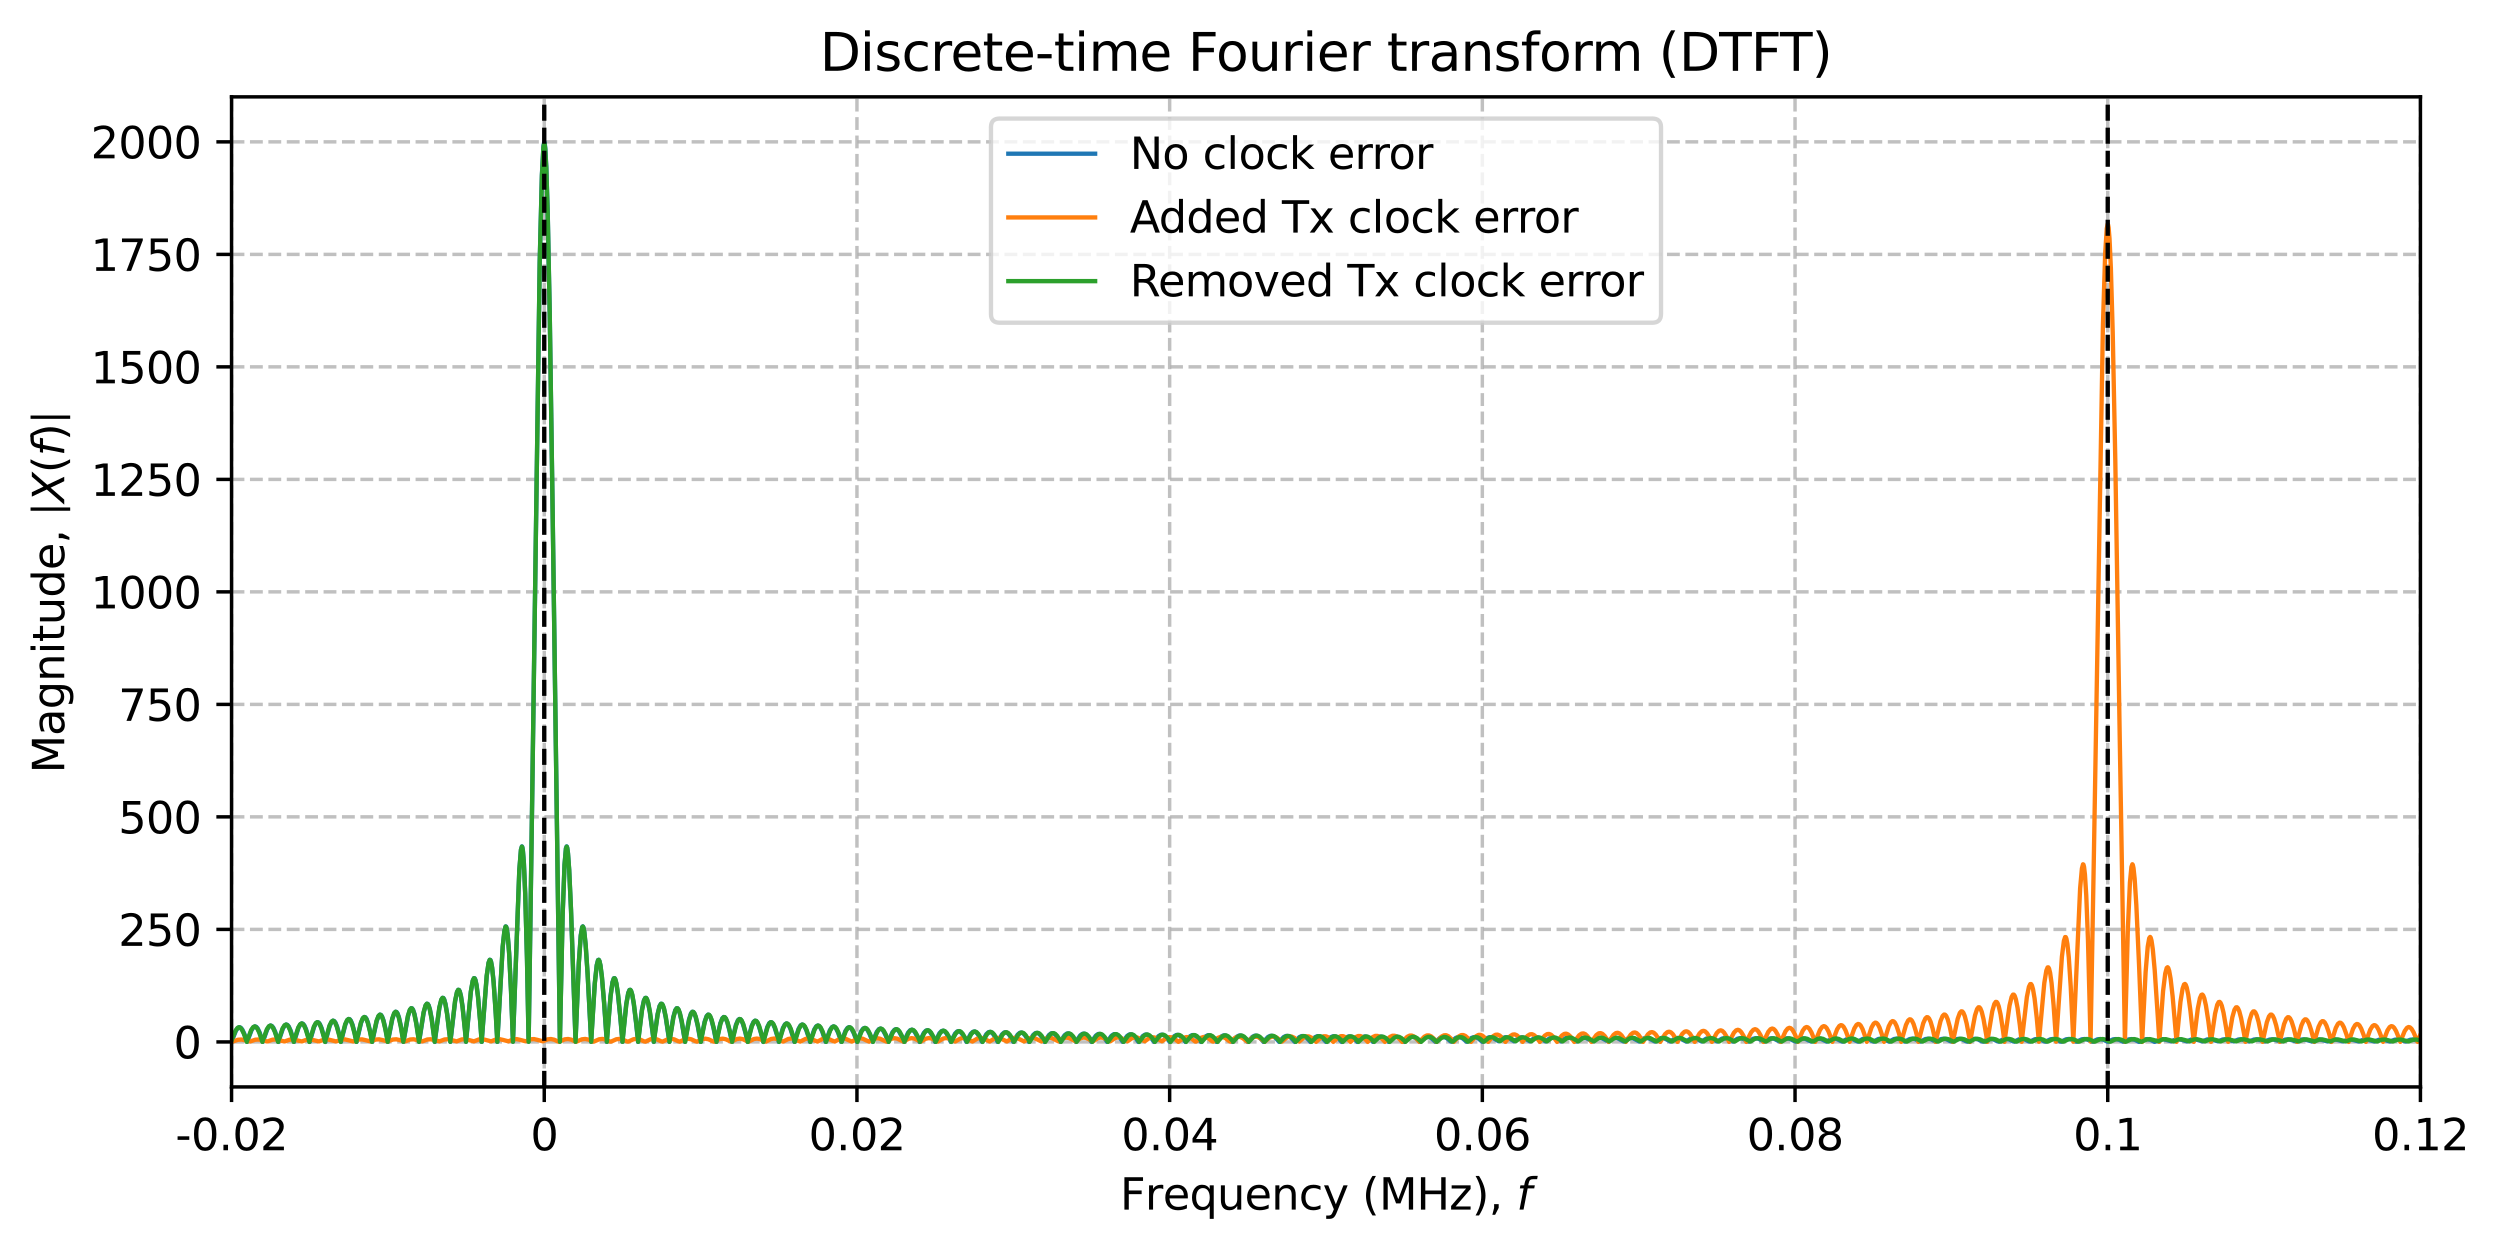 <?xml version="1.0" encoding="utf-8" standalone="no"?>
<!DOCTYPE svg PUBLIC "-//W3C//DTD SVG 1.1//EN"
  "http://www.w3.org/Graphics/SVG/1.1/DTD/svg11.dtd">
<svg xmlns:xlink="http://www.w3.org/1999/xlink" width="576pt" height="288pt" viewBox="0 0 576 288" xmlns="http://www.w3.org/2000/svg" version="1.1">
 <defs>
  <style type="text/css">*{stroke-linejoin: round; stroke-linecap: butt}</style>
 </defs>
 <g id="figure_1">
  <g id="patch_1">
   <path d="M 0 288 
L 576 288 
L 576 0 
L 0 0 
z
" style="fill: #ffffff"/>
  </g>
  <g id="axes_1">
   <g id="patch_2">
    <path d="M 53.35 250.422 
L 557.667 250.422 
L 557.667 22.318 
L 53.35 22.318 
z
" style="fill: #ffffff"/>
   </g>
   <g id="matplotlib.axis_1">
    <g id="xtick_1">
     <g id="line2d_1">
      <path d="M 53.35 250.422 
L 53.35 22.318 
" clip-path="url(#pfe670c1327)" style="fill: none; stroke-dasharray: 2.96,1.28; stroke-dashoffset: 0; stroke: #b0b0b0; stroke-opacity: 0.8; stroke-width: 0.8"/>
     </g>
     <g id="line2d_2">
      <defs>
       <path id="mdce1b8844f" d="M 0 0 
L 0 3.5 
" style="stroke: #000000; stroke-width: 0.8"/>
      </defs>
      <g>
       <use xlink:href="#mdce1b8844f" x="53.35" y="250.422" style="stroke: #000000; stroke-width: 0.8"/>
      </g>
     </g>
     <g id="text_1">
      <!-- -0.02 -->
      <g transform="translate(40.413 265.02) scale(0.1 -0.1)">
       <defs>
        <path id="DejaVuSans-2d" d="M 313 2009 
L 1997 2009 
L 1997 1497 
L 313 1497 
L 313 2009 
z
" transform="scale(0.016)"/>
        <path id="DejaVuSans-30" d="M 2034 4250 
Q 1547 4250 1301 3770 
Q 1056 3291 1056 2328 
Q 1056 1369 1301 889 
Q 1547 409 2034 409 
Q 2525 409 2770 889 
Q 3016 1369 3016 2328 
Q 3016 3291 2770 3770 
Q 2525 4250 2034 4250 
z
M 2034 4750 
Q 2819 4750 3233 4129 
Q 3647 3509 3647 2328 
Q 3647 1150 3233 529 
Q 2819 -91 2034 -91 
Q 1250 -91 836 529 
Q 422 1150 422 2328 
Q 422 3509 836 4129 
Q 1250 4750 2034 4750 
z
" transform="scale(0.016)"/>
        <path id="DejaVuSans-2e" d="M 684 794 
L 1344 794 
L 1344 0 
L 684 0 
L 684 794 
z
" transform="scale(0.016)"/>
        <path id="DejaVuSans-32" d="M 1228 531 
L 3431 531 
L 3431 0 
L 469 0 
L 469 531 
Q 828 903 1448 1529 
Q 2069 2156 2228 2338 
Q 2531 2678 2651 2914 
Q 2772 3150 2772 3378 
Q 2772 3750 2511 3984 
Q 2250 4219 1831 4219 
Q 1534 4219 1204 4116 
Q 875 4013 500 3803 
L 500 4441 
Q 881 4594 1212 4672 
Q 1544 4750 1819 4750 
Q 2544 4750 2975 4387 
Q 3406 4025 3406 3419 
Q 3406 3131 3298 2873 
Q 3191 2616 2906 2266 
Q 2828 2175 2409 1742 
Q 1991 1309 1228 531 
z
" transform="scale(0.016)"/>
       </defs>
       <use xlink:href="#DejaVuSans-2d"/>
       <use xlink:href="#DejaVuSans-30" transform="translate(36.084 0)"/>
       <use xlink:href="#DejaVuSans-2e" transform="translate(99.707 0)"/>
       <use xlink:href="#DejaVuSans-30" transform="translate(131.494 0)"/>
       <use xlink:href="#DejaVuSans-32" transform="translate(195.117 0)"/>
      </g>
     </g>
    </g>
    <g id="xtick_2">
     <g id="line2d_3">
      <path d="M 125.395 250.422 
L 125.395 22.318 
" clip-path="url(#pfe670c1327)" style="fill: none; stroke-dasharray: 2.96,1.28; stroke-dashoffset: 0; stroke: #b0b0b0; stroke-opacity: 0.8; stroke-width: 0.8"/>
     </g>
     <g id="line2d_4">
      <g>
       <use xlink:href="#mdce1b8844f" x="125.395" y="250.422" style="stroke: #000000; stroke-width: 0.8"/>
      </g>
     </g>
     <g id="text_2">
      <!-- 0 -->
      <g transform="translate(122.214 265.02) scale(0.1 -0.1)">
       <use xlink:href="#DejaVuSans-30"/>
      </g>
     </g>
    </g>
    <g id="xtick_3">
     <g id="line2d_5">
      <path d="M 197.441 250.422 
L 197.441 22.318 
" clip-path="url(#pfe670c1327)" style="fill: none; stroke-dasharray: 2.96,1.28; stroke-dashoffset: 0; stroke: #b0b0b0; stroke-opacity: 0.8; stroke-width: 0.8"/>
     </g>
     <g id="line2d_6">
      <g>
       <use xlink:href="#mdce1b8844f" x="197.441" y="250.422" style="stroke: #000000; stroke-width: 0.8"/>
      </g>
     </g>
     <g id="text_3">
      <!-- 0.02 -->
      <g transform="translate(186.308 265.02) scale(0.1 -0.1)">
       <use xlink:href="#DejaVuSans-30"/>
       <use xlink:href="#DejaVuSans-2e" transform="translate(63.623 0)"/>
       <use xlink:href="#DejaVuSans-30" transform="translate(95.41 0)"/>
       <use xlink:href="#DejaVuSans-32" transform="translate(159.033 0)"/>
      </g>
     </g>
    </g>
    <g id="xtick_4">
     <g id="line2d_7">
      <path d="M 269.486 250.422 
L 269.486 22.318 
" clip-path="url(#pfe670c1327)" style="fill: none; stroke-dasharray: 2.96,1.28; stroke-dashoffset: 0; stroke: #b0b0b0; stroke-opacity: 0.8; stroke-width: 0.8"/>
     </g>
     <g id="line2d_8">
      <g>
       <use xlink:href="#mdce1b8844f" x="269.486" y="250.422" style="stroke: #000000; stroke-width: 0.8"/>
      </g>
     </g>
     <g id="text_4">
      <!-- 0.04 -->
      <g transform="translate(258.353 265.02) scale(0.1 -0.1)">
       <defs>
        <path id="DejaVuSans-34" d="M 2419 4116 
L 825 1625 
L 2419 1625 
L 2419 4116 
z
M 2253 4666 
L 3047 4666 
L 3047 1625 
L 3713 1625 
L 3713 1100 
L 3047 1100 
L 3047 0 
L 2419 0 
L 2419 1100 
L 313 1100 
L 313 1709 
L 2253 4666 
z
" transform="scale(0.016)"/>
       </defs>
       <use xlink:href="#DejaVuSans-30"/>
       <use xlink:href="#DejaVuSans-2e" transform="translate(63.623 0)"/>
       <use xlink:href="#DejaVuSans-30" transform="translate(95.41 0)"/>
       <use xlink:href="#DejaVuSans-34" transform="translate(159.033 0)"/>
      </g>
     </g>
    </g>
    <g id="xtick_5">
     <g id="line2d_9">
      <path d="M 341.531 250.422 
L 341.531 22.318 
" clip-path="url(#pfe670c1327)" style="fill: none; stroke-dasharray: 2.96,1.28; stroke-dashoffset: 0; stroke: #b0b0b0; stroke-opacity: 0.8; stroke-width: 0.8"/>
     </g>
     <g id="line2d_10">
      <g>
       <use xlink:href="#mdce1b8844f" x="341.531" y="250.422" style="stroke: #000000; stroke-width: 0.8"/>
      </g>
     </g>
     <g id="text_5">
      <!-- 0.06 -->
      <g transform="translate(330.398 265.02) scale(0.1 -0.1)">
       <defs>
        <path id="DejaVuSans-36" d="M 2113 2584 
Q 1688 2584 1439 2293 
Q 1191 2003 1191 1497 
Q 1191 994 1439 701 
Q 1688 409 2113 409 
Q 2538 409 2786 701 
Q 3034 994 3034 1497 
Q 3034 2003 2786 2293 
Q 2538 2584 2113 2584 
z
M 3366 4563 
L 3366 3988 
Q 3128 4100 2886 4159 
Q 2644 4219 2406 4219 
Q 1781 4219 1451 3797 
Q 1122 3375 1075 2522 
Q 1259 2794 1537 2939 
Q 1816 3084 2150 3084 
Q 2853 3084 3261 2657 
Q 3669 2231 3669 1497 
Q 3669 778 3244 343 
Q 2819 -91 2113 -91 
Q 1303 -91 875 529 
Q 447 1150 447 2328 
Q 447 3434 972 4092 
Q 1497 4750 2381 4750 
Q 2619 4750 2861 4703 
Q 3103 4656 3366 4563 
z
" transform="scale(0.016)"/>
       </defs>
       <use xlink:href="#DejaVuSans-30"/>
       <use xlink:href="#DejaVuSans-2e" transform="translate(63.623 0)"/>
       <use xlink:href="#DejaVuSans-30" transform="translate(95.41 0)"/>
       <use xlink:href="#DejaVuSans-36" transform="translate(159.033 0)"/>
      </g>
     </g>
    </g>
    <g id="xtick_6">
     <g id="line2d_11">
      <path d="M 413.577 250.422 
L 413.577 22.318 
" clip-path="url(#pfe670c1327)" style="fill: none; stroke-dasharray: 2.96,1.28; stroke-dashoffset: 0; stroke: #b0b0b0; stroke-opacity: 0.8; stroke-width: 0.8"/>
     </g>
     <g id="line2d_12">
      <g>
       <use xlink:href="#mdce1b8844f" x="413.577" y="250.422" style="stroke: #000000; stroke-width: 0.8"/>
      </g>
     </g>
     <g id="text_6">
      <!-- 0.08 -->
      <g transform="translate(402.444 265.02) scale(0.1 -0.1)">
       <defs>
        <path id="DejaVuSans-38" d="M 2034 2216 
Q 1584 2216 1326 1975 
Q 1069 1734 1069 1313 
Q 1069 891 1326 650 
Q 1584 409 2034 409 
Q 2484 409 2743 651 
Q 3003 894 3003 1313 
Q 3003 1734 2745 1975 
Q 2488 2216 2034 2216 
z
M 1403 2484 
Q 997 2584 770 2862 
Q 544 3141 544 3541 
Q 544 4100 942 4425 
Q 1341 4750 2034 4750 
Q 2731 4750 3128 4425 
Q 3525 4100 3525 3541 
Q 3525 3141 3298 2862 
Q 3072 2584 2669 2484 
Q 3125 2378 3379 2068 
Q 3634 1759 3634 1313 
Q 3634 634 3220 271 
Q 2806 -91 2034 -91 
Q 1263 -91 848 271 
Q 434 634 434 1313 
Q 434 1759 690 2068 
Q 947 2378 1403 2484 
z
M 1172 3481 
Q 1172 3119 1398 2916 
Q 1625 2713 2034 2713 
Q 2441 2713 2670 2916 
Q 2900 3119 2900 3481 
Q 2900 3844 2670 4047 
Q 2441 4250 2034 4250 
Q 1625 4250 1398 4047 
Q 1172 3844 1172 3481 
z
" transform="scale(0.016)"/>
       </defs>
       <use xlink:href="#DejaVuSans-30"/>
       <use xlink:href="#DejaVuSans-2e" transform="translate(63.623 0)"/>
       <use xlink:href="#DejaVuSans-30" transform="translate(95.41 0)"/>
       <use xlink:href="#DejaVuSans-38" transform="translate(159.033 0)"/>
      </g>
     </g>
    </g>
    <g id="xtick_7">
     <g id="line2d_13">
      <path d="M 485.622 250.422 
L 485.622 22.318 
" clip-path="url(#pfe670c1327)" style="fill: none; stroke-dasharray: 2.96,1.28; stroke-dashoffset: 0; stroke: #b0b0b0; stroke-opacity: 0.8; stroke-width: 0.8"/>
     </g>
     <g id="line2d_14">
      <g>
       <use xlink:href="#mdce1b8844f" x="485.622" y="250.422" style="stroke: #000000; stroke-width: 0.8"/>
      </g>
     </g>
     <g id="text_7">
      <!-- 0.1 -->
      <g transform="translate(477.67 265.02) scale(0.1 -0.1)">
       <defs>
        <path id="DejaVuSans-31" d="M 794 531 
L 1825 531 
L 1825 4091 
L 703 3866 
L 703 4441 
L 1819 4666 
L 2450 4666 
L 2450 531 
L 3481 531 
L 3481 0 
L 794 0 
L 794 531 
z
" transform="scale(0.016)"/>
       </defs>
       <use xlink:href="#DejaVuSans-30"/>
       <use xlink:href="#DejaVuSans-2e" transform="translate(63.623 0)"/>
       <use xlink:href="#DejaVuSans-31" transform="translate(95.41 0)"/>
      </g>
     </g>
    </g>
    <g id="xtick_8">
     <g id="line2d_15">
      <path d="M 557.667 250.422 
L 557.667 22.318 
" clip-path="url(#pfe670c1327)" style="fill: none; stroke-dasharray: 2.96,1.28; stroke-dashoffset: 0; stroke: #b0b0b0; stroke-opacity: 0.8; stroke-width: 0.8"/>
     </g>
     <g id="line2d_16">
      <g>
       <use xlink:href="#mdce1b8844f" x="557.667" y="250.422" style="stroke: #000000; stroke-width: 0.8"/>
      </g>
     </g>
     <g id="text_8">
      <!-- 0.12 -->
      <g transform="translate(546.534 265.02) scale(0.1 -0.1)">
       <use xlink:href="#DejaVuSans-30"/>
       <use xlink:href="#DejaVuSans-2e" transform="translate(63.623 0)"/>
       <use xlink:href="#DejaVuSans-31" transform="translate(95.41 0)"/>
       <use xlink:href="#DejaVuSans-32" transform="translate(159.033 0)"/>
      </g>
     </g>
    </g>
    <g id="text_9">
     <!-- Frequency (MHz), $f$ -->
     <g transform="translate(258.059 278.7) scale(0.1 -0.1)">
      <defs>
       <path id="DejaVuSans-46" d="M 628 4666 
L 3309 4666 
L 3309 4134 
L 1259 4134 
L 1259 2759 
L 3109 2759 
L 3109 2228 
L 1259 2228 
L 1259 0 
L 628 0 
L 628 4666 
z
" transform="scale(0.016)"/>
       <path id="DejaVuSans-72" d="M 2631 2963 
Q 2534 3019 2420 3045 
Q 2306 3072 2169 3072 
Q 1681 3072 1420 2755 
Q 1159 2438 1159 1844 
L 1159 0 
L 581 0 
L 581 3500 
L 1159 3500 
L 1159 2956 
Q 1341 3275 1631 3429 
Q 1922 3584 2338 3584 
Q 2397 3584 2469 3576 
Q 2541 3569 2628 3553 
L 2631 2963 
z
" transform="scale(0.016)"/>
       <path id="DejaVuSans-65" d="M 3597 1894 
L 3597 1613 
L 953 1613 
Q 991 1019 1311 708 
Q 1631 397 2203 397 
Q 2534 397 2845 478 
Q 3156 559 3463 722 
L 3463 178 
Q 3153 47 2828 -22 
Q 2503 -91 2169 -91 
Q 1331 -91 842 396 
Q 353 884 353 1716 
Q 353 2575 817 3079 
Q 1281 3584 2069 3584 
Q 2775 3584 3186 3129 
Q 3597 2675 3597 1894 
z
M 3022 2063 
Q 3016 2534 2758 2815 
Q 2500 3097 2075 3097 
Q 1594 3097 1305 2825 
Q 1016 2553 972 2059 
L 3022 2063 
z
" transform="scale(0.016)"/>
       <path id="DejaVuSans-71" d="M 947 1747 
Q 947 1113 1208 752 
Q 1469 391 1925 391 
Q 2381 391 2643 752 
Q 2906 1113 2906 1747 
Q 2906 2381 2643 2742 
Q 2381 3103 1925 3103 
Q 1469 3103 1208 2742 
Q 947 2381 947 1747 
z
M 2906 525 
Q 2725 213 2448 61 
Q 2172 -91 1784 -91 
Q 1150 -91 751 415 
Q 353 922 353 1747 
Q 353 2572 751 3078 
Q 1150 3584 1784 3584 
Q 2172 3584 2448 3432 
Q 2725 3281 2906 2969 
L 2906 3500 
L 3481 3500 
L 3481 -1331 
L 2906 -1331 
L 2906 525 
z
" transform="scale(0.016)"/>
       <path id="DejaVuSans-75" d="M 544 1381 
L 544 3500 
L 1119 3500 
L 1119 1403 
Q 1119 906 1312 657 
Q 1506 409 1894 409 
Q 2359 409 2629 706 
Q 2900 1003 2900 1516 
L 2900 3500 
L 3475 3500 
L 3475 0 
L 2900 0 
L 2900 538 
Q 2691 219 2414 64 
Q 2138 -91 1772 -91 
Q 1169 -91 856 284 
Q 544 659 544 1381 
z
M 1991 3584 
L 1991 3584 
z
" transform="scale(0.016)"/>
       <path id="DejaVuSans-6e" d="M 3513 2113 
L 3513 0 
L 2938 0 
L 2938 2094 
Q 2938 2591 2744 2837 
Q 2550 3084 2163 3084 
Q 1697 3084 1428 2787 
Q 1159 2491 1159 1978 
L 1159 0 
L 581 0 
L 581 3500 
L 1159 3500 
L 1159 2956 
Q 1366 3272 1645 3428 
Q 1925 3584 2291 3584 
Q 2894 3584 3203 3211 
Q 3513 2838 3513 2113 
z
" transform="scale(0.016)"/>
       <path id="DejaVuSans-63" d="M 3122 3366 
L 3122 2828 
Q 2878 2963 2633 3030 
Q 2388 3097 2138 3097 
Q 1578 3097 1268 2742 
Q 959 2388 959 1747 
Q 959 1106 1268 751 
Q 1578 397 2138 397 
Q 2388 397 2633 464 
Q 2878 531 3122 666 
L 3122 134 
Q 2881 22 2623 -34 
Q 2366 -91 2075 -91 
Q 1284 -91 818 406 
Q 353 903 353 1747 
Q 353 2603 823 3093 
Q 1294 3584 2113 3584 
Q 2378 3584 2631 3529 
Q 2884 3475 3122 3366 
z
" transform="scale(0.016)"/>
       <path id="DejaVuSans-79" d="M 2059 -325 
Q 1816 -950 1584 -1140 
Q 1353 -1331 966 -1331 
L 506 -1331 
L 506 -850 
L 844 -850 
Q 1081 -850 1212 -737 
Q 1344 -625 1503 -206 
L 1606 56 
L 191 3500 
L 800 3500 
L 1894 763 
L 2988 3500 
L 3597 3500 
L 2059 -325 
z
" transform="scale(0.016)"/>
       <path id="DejaVuSans-20" transform="scale(0.016)"/>
       <path id="DejaVuSans-28" d="M 1984 4856 
Q 1566 4138 1362 3434 
Q 1159 2731 1159 2009 
Q 1159 1288 1364 580 
Q 1569 -128 1984 -844 
L 1484 -844 
Q 1016 -109 783 600 
Q 550 1309 550 2009 
Q 550 2706 781 3412 
Q 1013 4119 1484 4856 
L 1984 4856 
z
" transform="scale(0.016)"/>
       <path id="DejaVuSans-4d" d="M 628 4666 
L 1569 4666 
L 2759 1491 
L 3956 4666 
L 4897 4666 
L 4897 0 
L 4281 0 
L 4281 4097 
L 3078 897 
L 2444 897 
L 1241 4097 
L 1241 0 
L 628 0 
L 628 4666 
z
" transform="scale(0.016)"/>
       <path id="DejaVuSans-48" d="M 628 4666 
L 1259 4666 
L 1259 2753 
L 3553 2753 
L 3553 4666 
L 4184 4666 
L 4184 0 
L 3553 0 
L 3553 2222 
L 1259 2222 
L 1259 0 
L 628 0 
L 628 4666 
z
" transform="scale(0.016)"/>
       <path id="DejaVuSans-7a" d="M 353 3500 
L 3084 3500 
L 3084 2975 
L 922 459 
L 3084 459 
L 3084 0 
L 275 0 
L 275 525 
L 2438 3041 
L 353 3041 
L 353 3500 
z
" transform="scale(0.016)"/>
       <path id="DejaVuSans-29" d="M 513 4856 
L 1013 4856 
Q 1481 4119 1714 3412 
Q 1947 2706 1947 2009 
Q 1947 1309 1714 600 
Q 1481 -109 1013 -844 
L 513 -844 
Q 928 -128 1133 580 
Q 1338 1288 1338 2009 
Q 1338 2731 1133 3434 
Q 928 4138 513 4856 
z
" transform="scale(0.016)"/>
       <path id="DejaVuSans-2c" d="M 750 794 
L 1409 794 
L 1409 256 
L 897 -744 
L 494 -744 
L 750 256 
L 750 794 
z
" transform="scale(0.016)"/>
       <path id="DejaVuSans-Oblique-66" d="M 3059 4863 
L 2969 4384 
L 2419 4384 
Q 2106 4384 1964 4261 
Q 1822 4138 1753 3809 
L 1691 3500 
L 2638 3500 
L 2553 3053 
L 1606 3053 
L 1013 0 
L 434 0 
L 1031 3053 
L 481 3053 
L 563 3500 
L 1113 3500 
L 1159 3744 
Q 1278 4363 1576 4613 
Q 1875 4863 2516 4863 
L 3059 4863 
z
" transform="scale(0.016)"/>
      </defs>
      <use xlink:href="#DejaVuSans-46" transform="translate(0 0.016)"/>
      <use xlink:href="#DejaVuSans-72" transform="translate(57.52 0.016)"/>
      <use xlink:href="#DejaVuSans-65" transform="translate(98.633 0.016)"/>
      <use xlink:href="#DejaVuSans-71" transform="translate(160.156 0.016)"/>
      <use xlink:href="#DejaVuSans-75" transform="translate(223.633 0.016)"/>
      <use xlink:href="#DejaVuSans-65" transform="translate(287.012 0.016)"/>
      <use xlink:href="#DejaVuSans-6e" transform="translate(348.535 0.016)"/>
      <use xlink:href="#DejaVuSans-63" transform="translate(411.914 0.016)"/>
      <use xlink:href="#DejaVuSans-79" transform="translate(466.895 0.016)"/>
      <use xlink:href="#DejaVuSans-20" transform="translate(526.074 0.016)"/>
      <use xlink:href="#DejaVuSans-28" transform="translate(557.861 0.016)"/>
      <use xlink:href="#DejaVuSans-4d" transform="translate(596.875 0.016)"/>
      <use xlink:href="#DejaVuSans-48" transform="translate(683.154 0.016)"/>
      <use xlink:href="#DejaVuSans-7a" transform="translate(758.35 0.016)"/>
      <use xlink:href="#DejaVuSans-29" transform="translate(810.84 0.016)"/>
      <use xlink:href="#DejaVuSans-2c" transform="translate(849.854 0.016)"/>
      <use xlink:href="#DejaVuSans-20" transform="translate(881.641 0.016)"/>
      <use xlink:href="#DejaVuSans-Oblique-66" transform="translate(913.428 0.016)"/>
     </g>
    </g>
   </g>
   <g id="matplotlib.axis_2">
    <g id="ytick_1">
     <g id="line2d_17">
      <path d="M 53.35 240.054 
L 557.667 240.054 
" clip-path="url(#pfe670c1327)" style="fill: none; stroke-dasharray: 2.96,1.28; stroke-dashoffset: 0; stroke: #b0b0b0; stroke-opacity: 0.8; stroke-width: 0.8"/>
     </g>
     <g id="line2d_18">
      <defs>
       <path id="m3882dd592d" d="M 0 0 
L -3.5 0 
" style="stroke: #000000; stroke-width: 0.8"/>
      </defs>
      <g>
       <use xlink:href="#m3882dd592d" x="53.35" y="240.054" style="stroke: #000000; stroke-width: 0.8"/>
      </g>
     </g>
     <g id="text_10">
      <!-- 0 -->
      <g transform="translate(39.987 243.853) scale(0.1 -0.1)">
       <use xlink:href="#DejaVuSans-30"/>
      </g>
     </g>
    </g>
    <g id="ytick_2">
     <g id="line2d_19">
      <path d="M 53.35 214.133 
L 557.667 214.133 
" clip-path="url(#pfe670c1327)" style="fill: none; stroke-dasharray: 2.96,1.28; stroke-dashoffset: 0; stroke: #b0b0b0; stroke-opacity: 0.8; stroke-width: 0.8"/>
     </g>
     <g id="line2d_20">
      <g>
       <use xlink:href="#m3882dd592d" x="53.35" y="214.133" style="stroke: #000000; stroke-width: 0.8"/>
      </g>
     </g>
     <g id="text_11">
      <!-- 250 -->
      <g transform="translate(27.262 217.932) scale(0.1 -0.1)">
       <defs>
        <path id="DejaVuSans-35" d="M 691 4666 
L 3169 4666 
L 3169 4134 
L 1269 4134 
L 1269 2991 
Q 1406 3038 1543 3061 
Q 1681 3084 1819 3084 
Q 2600 3084 3056 2656 
Q 3513 2228 3513 1497 
Q 3513 744 3044 326 
Q 2575 -91 1722 -91 
Q 1428 -91 1123 -41 
Q 819 9 494 109 
L 494 744 
Q 775 591 1075 516 
Q 1375 441 1709 441 
Q 2250 441 2565 725 
Q 2881 1009 2881 1497 
Q 2881 1984 2565 2268 
Q 2250 2553 1709 2553 
Q 1456 2553 1204 2497 
Q 953 2441 691 2322 
L 691 4666 
z
" transform="scale(0.016)"/>
       </defs>
       <use xlink:href="#DejaVuSans-32"/>
       <use xlink:href="#DejaVuSans-35" transform="translate(63.623 0)"/>
       <use xlink:href="#DejaVuSans-30" transform="translate(127.246 0)"/>
      </g>
     </g>
    </g>
    <g id="ytick_3">
     <g id="line2d_21">
      <path d="M 53.35 188.212 
L 557.667 188.212 
" clip-path="url(#pfe670c1327)" style="fill: none; stroke-dasharray: 2.96,1.28; stroke-dashoffset: 0; stroke: #b0b0b0; stroke-opacity: 0.8; stroke-width: 0.8"/>
     </g>
     <g id="line2d_22">
      <g>
       <use xlink:href="#m3882dd592d" x="53.35" y="188.212" style="stroke: #000000; stroke-width: 0.8"/>
      </g>
     </g>
     <g id="text_12">
      <!-- 500 -->
      <g transform="translate(27.262 192.011) scale(0.1 -0.1)">
       <use xlink:href="#DejaVuSans-35"/>
       <use xlink:href="#DejaVuSans-30" transform="translate(63.623 0)"/>
       <use xlink:href="#DejaVuSans-30" transform="translate(127.246 0)"/>
      </g>
     </g>
    </g>
    <g id="ytick_4">
     <g id="line2d_23">
      <path d="M 53.35 162.291 
L 557.667 162.291 
" clip-path="url(#pfe670c1327)" style="fill: none; stroke-dasharray: 2.96,1.28; stroke-dashoffset: 0; stroke: #b0b0b0; stroke-opacity: 0.8; stroke-width: 0.8"/>
     </g>
     <g id="line2d_24">
      <g>
       <use xlink:href="#m3882dd592d" x="53.35" y="162.291" style="stroke: #000000; stroke-width: 0.8"/>
      </g>
     </g>
     <g id="text_13">
      <!-- 750 -->
      <g transform="translate(27.262 166.09) scale(0.1 -0.1)">
       <defs>
        <path id="DejaVuSans-37" d="M 525 4666 
L 3525 4666 
L 3525 4397 
L 1831 0 
L 1172 0 
L 2766 4134 
L 525 4134 
L 525 4666 
z
" transform="scale(0.016)"/>
       </defs>
       <use xlink:href="#DejaVuSans-37"/>
       <use xlink:href="#DejaVuSans-35" transform="translate(63.623 0)"/>
       <use xlink:href="#DejaVuSans-30" transform="translate(127.246 0)"/>
      </g>
     </g>
    </g>
    <g id="ytick_5">
     <g id="line2d_25">
      <path d="M 53.35 136.37 
L 557.667 136.37 
" clip-path="url(#pfe670c1327)" style="fill: none; stroke-dasharray: 2.96,1.28; stroke-dashoffset: 0; stroke: #b0b0b0; stroke-opacity: 0.8; stroke-width: 0.8"/>
     </g>
     <g id="line2d_26">
      <g>
       <use xlink:href="#m3882dd592d" x="53.35" y="136.37" style="stroke: #000000; stroke-width: 0.8"/>
      </g>
     </g>
     <g id="text_14">
      <!-- 1000 -->
      <g transform="translate(20.9 140.169) scale(0.1 -0.1)">
       <use xlink:href="#DejaVuSans-31"/>
       <use xlink:href="#DejaVuSans-30" transform="translate(63.623 0)"/>
       <use xlink:href="#DejaVuSans-30" transform="translate(127.246 0)"/>
       <use xlink:href="#DejaVuSans-30" transform="translate(190.869 0)"/>
      </g>
     </g>
    </g>
    <g id="ytick_6">
     <g id="line2d_27">
      <path d="M 53.35 110.449 
L 557.667 110.449 
" clip-path="url(#pfe670c1327)" style="fill: none; stroke-dasharray: 2.96,1.28; stroke-dashoffset: 0; stroke: #b0b0b0; stroke-opacity: 0.8; stroke-width: 0.8"/>
     </g>
     <g id="line2d_28">
      <g>
       <use xlink:href="#m3882dd592d" x="53.35" y="110.449" style="stroke: #000000; stroke-width: 0.8"/>
      </g>
     </g>
     <g id="text_15">
      <!-- 1250 -->
      <g transform="translate(20.9 114.248) scale(0.1 -0.1)">
       <use xlink:href="#DejaVuSans-31"/>
       <use xlink:href="#DejaVuSans-32" transform="translate(63.623 0)"/>
       <use xlink:href="#DejaVuSans-35" transform="translate(127.246 0)"/>
       <use xlink:href="#DejaVuSans-30" transform="translate(190.869 0)"/>
      </g>
     </g>
    </g>
    <g id="ytick_7">
     <g id="line2d_29">
      <path d="M 53.35 84.528 
L 557.667 84.528 
" clip-path="url(#pfe670c1327)" style="fill: none; stroke-dasharray: 2.96,1.28; stroke-dashoffset: 0; stroke: #b0b0b0; stroke-opacity: 0.8; stroke-width: 0.8"/>
     </g>
     <g id="line2d_30">
      <g>
       <use xlink:href="#m3882dd592d" x="53.35" y="84.528" style="stroke: #000000; stroke-width: 0.8"/>
      </g>
     </g>
     <g id="text_16">
      <!-- 1500 -->
      <g transform="translate(20.9 88.327) scale(0.1 -0.1)">
       <use xlink:href="#DejaVuSans-31"/>
       <use xlink:href="#DejaVuSans-35" transform="translate(63.623 0)"/>
       <use xlink:href="#DejaVuSans-30" transform="translate(127.246 0)"/>
       <use xlink:href="#DejaVuSans-30" transform="translate(190.869 0)"/>
      </g>
     </g>
    </g>
    <g id="ytick_8">
     <g id="line2d_31">
      <path d="M 53.35 58.607 
L 557.667 58.607 
" clip-path="url(#pfe670c1327)" style="fill: none; stroke-dasharray: 2.96,1.28; stroke-dashoffset: 0; stroke: #b0b0b0; stroke-opacity: 0.8; stroke-width: 0.8"/>
     </g>
     <g id="line2d_32">
      <g>
       <use xlink:href="#m3882dd592d" x="53.35" y="58.607" style="stroke: #000000; stroke-width: 0.8"/>
      </g>
     </g>
     <g id="text_17">
      <!-- 1750 -->
      <g transform="translate(20.9 62.407) scale(0.1 -0.1)">
       <use xlink:href="#DejaVuSans-31"/>
       <use xlink:href="#DejaVuSans-37" transform="translate(63.623 0)"/>
       <use xlink:href="#DejaVuSans-35" transform="translate(127.246 0)"/>
       <use xlink:href="#DejaVuSans-30" transform="translate(190.869 0)"/>
      </g>
     </g>
    </g>
    <g id="ytick_9">
     <g id="line2d_33">
      <path d="M 53.35 32.686 
L 557.667 32.686 
" clip-path="url(#pfe670c1327)" style="fill: none; stroke-dasharray: 2.96,1.28; stroke-dashoffset: 0; stroke: #b0b0b0; stroke-opacity: 0.8; stroke-width: 0.8"/>
     </g>
     <g id="line2d_34">
      <g>
       <use xlink:href="#m3882dd592d" x="53.35" y="32.686" style="stroke: #000000; stroke-width: 0.8"/>
      </g>
     </g>
     <g id="text_18">
      <!-- 2000 -->
      <g transform="translate(20.9 36.486) scale(0.1 -0.1)">
       <use xlink:href="#DejaVuSans-32"/>
       <use xlink:href="#DejaVuSans-30" transform="translate(63.623 0)"/>
       <use xlink:href="#DejaVuSans-30" transform="translate(127.246 0)"/>
       <use xlink:href="#DejaVuSans-30" transform="translate(190.869 0)"/>
      </g>
     </g>
    </g>
    <g id="text_19">
     <!-- Magnitude, $\left| X(f) \right|$ -->
     <g transform="translate(14.8 178.17) rotate(-90) scale(0.1 -0.1)">
      <defs>
       <path id="DejaVuSans-61" d="M 2194 1759 
Q 1497 1759 1228 1600 
Q 959 1441 959 1056 
Q 959 750 1161 570 
Q 1363 391 1709 391 
Q 2188 391 2477 730 
Q 2766 1069 2766 1631 
L 2766 1759 
L 2194 1759 
z
M 3341 1997 
L 3341 0 
L 2766 0 
L 2766 531 
Q 2569 213 2275 61 
Q 1981 -91 1556 -91 
Q 1019 -91 701 211 
Q 384 513 384 1019 
Q 384 1609 779 1909 
Q 1175 2209 1959 2209 
L 2766 2209 
L 2766 2266 
Q 2766 2663 2505 2880 
Q 2244 3097 1772 3097 
Q 1472 3097 1187 3025 
Q 903 2953 641 2809 
L 641 3341 
Q 956 3463 1253 3523 
Q 1550 3584 1831 3584 
Q 2591 3584 2966 3190 
Q 3341 2797 3341 1997 
z
" transform="scale(0.016)"/>
       <path id="DejaVuSans-67" d="M 2906 1791 
Q 2906 2416 2648 2759 
Q 2391 3103 1925 3103 
Q 1463 3103 1205 2759 
Q 947 2416 947 1791 
Q 947 1169 1205 825 
Q 1463 481 1925 481 
Q 2391 481 2648 825 
Q 2906 1169 2906 1791 
z
M 3481 434 
Q 3481 -459 3084 -895 
Q 2688 -1331 1869 -1331 
Q 1566 -1331 1297 -1286 
Q 1028 -1241 775 -1147 
L 775 -588 
Q 1028 -725 1275 -790 
Q 1522 -856 1778 -856 
Q 2344 -856 2625 -561 
Q 2906 -266 2906 331 
L 2906 616 
Q 2728 306 2450 153 
Q 2172 0 1784 0 
Q 1141 0 747 490 
Q 353 981 353 1791 
Q 353 2603 747 3093 
Q 1141 3584 1784 3584 
Q 2172 3584 2450 3431 
Q 2728 3278 2906 2969 
L 2906 3500 
L 3481 3500 
L 3481 434 
z
" transform="scale(0.016)"/>
       <path id="DejaVuSans-69" d="M 603 3500 
L 1178 3500 
L 1178 0 
L 603 0 
L 603 3500 
z
M 603 4863 
L 1178 4863 
L 1178 4134 
L 603 4134 
L 603 4863 
z
" transform="scale(0.016)"/>
       <path id="DejaVuSans-74" d="M 1172 4494 
L 1172 3500 
L 2356 3500 
L 2356 3053 
L 1172 3053 
L 1172 1153 
Q 1172 725 1289 603 
Q 1406 481 1766 481 
L 2356 481 
L 2356 0 
L 1766 0 
Q 1100 0 847 248 
Q 594 497 594 1153 
L 594 3053 
L 172 3053 
L 172 3500 
L 594 3500 
L 594 4494 
L 1172 4494 
z
" transform="scale(0.016)"/>
       <path id="DejaVuSans-64" d="M 2906 2969 
L 2906 4863 
L 3481 4863 
L 3481 0 
L 2906 0 
L 2906 525 
Q 2725 213 2448 61 
Q 2172 -91 1784 -91 
Q 1150 -91 751 415 
Q 353 922 353 1747 
Q 353 2572 751 3078 
Q 1150 3584 1784 3584 
Q 2172 3584 2448 3432 
Q 2725 3281 2906 2969 
z
M 947 1747 
Q 947 1113 1208 752 
Q 1469 391 1925 391 
Q 2381 391 2643 752 
Q 2906 1113 2906 1747 
Q 2906 2381 2643 2742 
Q 2381 3103 1925 3103 
Q 1469 3103 1208 2742 
Q 947 2381 947 1747 
z
" transform="scale(0.016)"/>
       <path id="DejaVuSans-7c" d="M 1344 4891 
L 1344 -1509 
L 813 -1509 
L 813 4891 
L 1344 4891 
z
" transform="scale(0.016)"/>
       <path id="DejaVuSans-Oblique-58" d="M 878 4666 
L 1516 4666 
L 2316 2981 
L 3763 4666 
L 4500 4666 
L 2578 2438 
L 3738 0 
L 3103 0 
L 2163 1966 
L 459 0 
L -275 0 
L 1906 2509 
L 878 4666 
z
" transform="scale(0.016)"/>
      </defs>
      <use xlink:href="#DejaVuSans-4d" transform="translate(0 0.016)"/>
      <use xlink:href="#DejaVuSans-61" transform="translate(86.279 0.016)"/>
      <use xlink:href="#DejaVuSans-67" transform="translate(147.559 0.016)"/>
      <use xlink:href="#DejaVuSans-6e" transform="translate(211.035 0.016)"/>
      <use xlink:href="#DejaVuSans-69" transform="translate(274.414 0.016)"/>
      <use xlink:href="#DejaVuSans-74" transform="translate(302.197 0.016)"/>
      <use xlink:href="#DejaVuSans-75" transform="translate(341.406 0.016)"/>
      <use xlink:href="#DejaVuSans-64" transform="translate(404.785 0.016)"/>
      <use xlink:href="#DejaVuSans-65" transform="translate(468.262 0.016)"/>
      <use xlink:href="#DejaVuSans-2c" transform="translate(529.785 0.016)"/>
      <use xlink:href="#DejaVuSans-20" transform="translate(561.572 0.016)"/>
      <use xlink:href="#DejaVuSans-7c" transform="translate(593.359 7.812) scale(0.892)"/>
      <use xlink:href="#DejaVuSans-Oblique-58" transform="translate(623.387 0.016)"/>
      <use xlink:href="#DejaVuSans-28" transform="translate(691.893 0.016)"/>
      <use xlink:href="#DejaVuSans-Oblique-66" transform="translate(730.906 0.016)"/>
      <use xlink:href="#DejaVuSans-29" transform="translate(766.111 0.016)"/>
      <use xlink:href="#DejaVuSans-7c" transform="translate(805.125 7.812) scale(0.892)"/>
     </g>
    </g>
   </g>
   <g id="line2d_35">
    <path d="M 53.348 240.049 
L 53.5 239.623 
L 54.379 237.436 
L 54.846 236.801 
L 55.183 236.668 
L 55.478 236.79 
L 55.822 237.204 
L 56.282 238.155 
L 56.956 240.044 
L 57.045 239.773 
L 57.972 237.313 
L 58.44 236.634 
L 58.776 236.485 
L 59.065 236.6 
L 59.395 236.999 
L 59.834 237.922 
L 60.542 240.014 
L 60.556 240.049 
L 60.611 239.874 
L 61.573 237.163 
L 62.04 236.441 
L 62.37 236.281 
L 62.651 236.389 
L 62.974 236.785 
L 63.407 237.72 
L 64.081 239.796 
L 64.156 240.051 
L 64.211 239.87 
L 65.18 236.979 
L 65.64 236.226 
L 65.97 236.052 
L 66.238 236.153 
L 66.547 236.534 
L 66.959 237.44 
L 67.585 239.43 
L 67.756 240.044 
L 67.811 239.865 
L 68.78 236.788 
L 69.24 235.982 
L 69.563 235.794 
L 69.824 235.887 
L 70.127 236.266 
L 70.525 237.166 
L 71.123 239.15 
L 71.364 240.045 
L 71.418 239.834 
L 72.38 236.572 
L 72.841 235.706 
L 73.157 235.501 
L 73.411 235.586 
L 73.7 235.949 
L 74.084 236.838 
L 74.648 238.779 
L 74.964 240.053 
L 75.019 239.826 
L 75.988 236.304 
L 76.448 235.38 
L 76.764 235.164 
L 77.011 235.252 
L 77.293 235.626 
L 77.671 236.548 
L 78.221 238.558 
L 78.564 240.046 
L 78.626 239.787 
L 79.595 235.995 
L 80.048 235.011 
L 80.357 234.774 
L 80.591 234.847 
L 80.859 235.198 
L 81.216 236.081 
L 81.732 238.03 
L 82.171 240.038 
L 82.233 239.742 
L 83.195 235.655 
L 83.648 234.579 
L 83.958 234.315 
L 84.184 234.385 
L 84.445 234.74 
L 84.796 235.654 
L 85.297 237.676 
L 85.772 240.047 
L 85.84 239.687 
L 86.802 235.228 
L 87.256 234.054 
L 87.558 233.77 
L 87.778 233.834 
L 88.025 234.182 
L 88.362 235.098 
L 88.836 237.119 
L 89.372 240.049 
L 89.447 239.623 
L 90.409 234.712 
L 90.863 233.419 
L 91.165 233.107 
L 91.371 233.168 
L 91.605 233.508 
L 91.928 234.43 
L 92.381 236.489 
L 92.972 240.036 
L 93.055 239.543 
L 94.023 234.049 
L 94.47 232.637 
L 94.765 232.291 
L 94.965 232.345 
L 95.191 232.692 
L 95.501 233.635 
L 95.94 235.797 
L 96.579 240.038 
L 96.662 239.444 
L 97.631 233.247 
L 98.077 231.648 
L 98.373 231.254 
L 98.558 231.302 
L 98.771 231.641 
L 99.066 232.601 
L 99.486 234.833 
L 100.138 239.716 
L 100.18 240.053 
L 100.235 239.6 
L 101.251 232.13 
L 101.698 230.323 
L 101.987 229.896 
L 102.158 229.943 
L 102.358 230.285 
L 102.639 231.282 
L 103.038 233.628 
L 103.642 238.729 
L 103.78 240.036 
L 103.835 239.543 
L 104.872 230.622 
L 105.312 228.543 
L 105.594 228.046 
L 105.759 228.087 
L 105.944 228.431 
L 106.212 229.479 
L 106.59 231.981 
L 107.147 237.374 
L 107.387 240.019 
L 107.435 239.464 
L 108.5 228.418 
L 108.94 225.933 
L 109.215 225.363 
L 109.366 225.404 
L 109.538 225.762 
L 109.792 226.898 
L 110.149 229.652 
L 110.664 235.582 
L 110.987 240.038 
L 111.042 239.245 
L 112.148 224.819 
L 112.581 221.796 
L 112.849 221.129 
L 112.98 221.171 
L 113.138 221.554 
L 113.378 222.837 
L 113.715 226.002 
L 114.196 232.926 
L 114.588 240.036 
L 114.649 238.879 
L 115.831 218.083 
L 116.25 214.245 
L 116.505 213.444 
L 116.614 213.493 
L 116.759 213.936 
L 116.985 215.512 
L 117.308 219.595 
L 117.748 228.346 
L 118.188 239.97 
L 118.263 237.942 
L 119.651 200.47 
L 120.036 195.719 
L 120.249 195.007 
L 120.332 195.142 
L 120.476 195.961 
L 120.703 198.809 
L 121.012 205.888 
L 121.417 220.808 
L 121.795 239.94 
L 121.864 235.906 
L 122.585 186.141 
L 124.351 60.191 
L 124.859 40.154 
L 125.21 33.59 
L 125.395 32.686 
L 125.409 32.691 
L 125.485 32.896 
L 125.629 34.118 
L 125.863 38.377 
L 126.199 49.261 
L 126.66 72.219 
L 127.34 118.722 
L 128.996 239.94 
L 129.023 238.596 
L 129.621 210.951 
L 130.067 199.165 
L 130.39 195.438 
L 130.555 195.007 
L 130.576 195.02 
L 130.672 195.267 
L 130.851 196.513 
L 131.132 200.351 
L 131.558 209.635 
L 132.383 233.653 
L 132.603 239.97 
L 132.651 238.596 
L 133.352 221.833 
L 133.805 215.512 
L 134.121 213.611 
L 134.272 213.436 
L 134.293 213.449 
L 134.417 213.699 
L 134.616 214.718 
L 134.925 217.664 
L 135.385 224.499 
L 136.203 240.036 
L 136.292 238.338 
L 137.028 226.577 
L 137.481 222.385 
L 137.783 221.211 
L 137.941 221.129 
L 137.955 221.139 
L 138.099 221.403 
L 138.326 222.389 
L 138.663 225.016 
L 139.171 231 
L 139.803 240.038 
L 139.872 239.085 
L 140.655 229.523 
L 141.109 226.319 
L 141.418 225.412 
L 141.59 225.372 
L 141.748 225.625 
L 141.988 226.514 
L 142.339 228.792 
L 142.875 233.965 
L 143.404 240.019 
L 143.472 239.3 
L 144.276 231.393 
L 144.737 228.783 
L 145.039 228.08 
L 145.218 228.058 
L 145.389 228.31 
L 145.643 229.148 
L 146.015 231.26 
L 146.585 235.997 
L 147.011 240.036 
L 147.066 239.51 
L 147.89 232.706 
L 148.351 230.516 
L 148.66 229.92 
L 148.845 229.918 
L 149.038 230.194 
L 149.312 231.051 
L 149.711 233.141 
L 150.343 237.846 
L 150.611 240.053 
L 150.666 239.604 
L 151.504 233.656 
L 151.965 231.778 
L 152.274 231.272 
L 152.466 231.28 
L 152.672 231.559 
L 152.961 232.396 
L 153.373 234.368 
L 154.053 238.899 
L 154.211 240.038 
L 154.266 239.674 
L 155.118 234.376 
L 155.579 232.738 
L 155.888 232.303 
L 156.094 232.326 
L 156.314 232.623 
L 156.616 233.462 
L 157.056 235.433 
L 157.819 240.036 
L 157.915 239.423 
L 158.739 234.911 
L 159.193 233.494 
L 159.502 233.117 
L 159.715 233.15 
L 159.948 233.458 
L 160.271 234.317 
L 160.732 236.262 
L 161.419 240.049 
L 161.501 239.576 
L 162.339 235.42 
L 162.8 234.117 
L 163.109 233.778 
L 163.329 233.814 
L 163.569 234.113 
L 163.899 234.933 
L 164.373 236.791 
L 165.019 240.047 
L 165.102 239.629 
L 165.947 235.815 
L 166.407 234.63 
L 166.723 234.321 
L 166.95 234.367 
L 167.204 234.68 
L 167.548 235.506 
L 168.049 237.38 
L 168.619 240.038 
L 168.695 239.707 
L 169.554 236.145 
L 170.014 235.06 
L 170.33 234.779 
L 170.571 234.833 
L 170.839 235.16 
L 171.196 235.995 
L 171.718 237.858 
L 172.227 240.046 
L 172.288 239.772 
L 173.161 236.426 
L 173.621 235.427 
L 173.944 235.168 
L 174.192 235.231 
L 174.466 235.561 
L 174.837 236.399 
L 175.387 238.273 
L 175.827 240.053 
L 175.889 239.801 
L 176.768 236.667 
L 177.235 235.733 
L 177.558 235.503 
L 177.812 235.575 
L 178.101 235.92 
L 178.486 236.77 
L 179.063 238.662 
L 179.427 240.045 
L 179.489 239.825 
L 180.368 236.894 
L 180.836 236.016 
L 181.165 235.796 
L 181.426 235.871 
L 181.722 236.214 
L 182.12 237.062 
L 182.725 238.958 
L 183.034 240.044 
L 183.089 239.846 
L 183.976 237.076 
L 184.443 236.257 
L 184.773 236.054 
L 185.047 236.137 
L 185.357 236.494 
L 185.769 237.356 
L 186.408 239.29 
L 186.635 240.051 
L 186.69 239.865 
L 187.583 237.238 
L 188.05 236.47 
L 188.387 236.282 
L 188.668 236.373 
L 188.991 236.746 
L 189.424 237.638 
L 190.111 239.654 
L 190.235 240.049 
L 190.29 239.882 
L 191.19 237.382 
L 191.664 236.653 
L 192.001 236.485 
L 192.289 236.584 
L 192.619 236.962 
L 193.059 237.844 
L 193.787 239.898 
L 193.842 240.043 
L 193.89 239.897 
L 194.79 237.525 
L 195.264 236.83 
L 195.608 236.668 
L 195.903 236.769 
L 196.24 237.146 
L 196.693 238.03 
L 197.442 240.049 
L 197.545 239.753 
L 198.411 237.614 
L 198.885 236.973 
L 199.229 236.833 
L 199.531 236.947 
L 199.881 237.345 
L 200.355 238.263 
L 201.043 240.053 
L 201.132 239.81 
L 202.011 237.733 
L 202.485 237.118 
L 202.836 236.983 
L 203.145 237.1 
L 203.502 237.497 
L 203.99 238.417 
L 204.643 240.047 
L 204.732 239.826 
L 205.618 237.829 
L 206.093 237.246 
L 206.45 237.119 
L 206.766 237.244 
L 207.137 237.656 
L 207.639 238.589 
L 208.25 240.047 
L 208.326 239.858 
L 209.219 237.927 
L 209.7 237.362 
L 210.057 237.244 
L 210.38 237.371 
L 210.758 237.784 
L 211.273 238.719 
L 211.85 240.052 
L 211.926 239.871 
L 212.826 238.007 
L 213.307 237.469 
L 213.671 237.36 
L 214.001 237.493 
L 214.392 237.921 
L 214.928 238.882 
L 215.451 240.05 
L 215.526 239.883 
L 216.426 238.091 
L 216.914 237.568 
L 217.278 237.466 
L 217.615 237.602 
L 218.013 238.03 
L 218.563 238.993 
L 219.058 240.046 
L 219.126 239.894 
L 220.033 238.159 
L 220.521 237.659 
L 220.892 237.564 
L 221.236 237.707 
L 221.641 238.14 
L 222.205 239.11 
L 222.658 240.05 
L 222.727 239.904 
L 223.641 238.222 
L 224.128 237.743 
L 224.506 237.656 
L 224.857 237.806 
L 225.276 238.253 
L 225.86 239.246 
L 226.258 240.053 
L 226.32 239.927 
L 227.241 238.289 
L 227.736 237.822 
L 228.113 237.74 
L 228.471 237.892 
L 228.897 238.341 
L 229.501 239.348 
L 229.859 240.049 
L 229.927 239.922 
L 230.848 238.343 
L 231.343 237.895 
L 231.727 237.82 
L 232.092 237.979 
L 232.524 238.432 
L 233.143 239.445 
L 233.466 240.049 
L 233.528 239.93 
L 234.455 238.394 
L 234.95 237.964 
L 235.341 237.895 
L 235.712 238.06 
L 236.159 238.527 
L 236.805 239.572 
L 237.066 240.053 
L 237.128 239.938 
L 238.055 238.449 
L 238.557 238.028 
L 238.949 237.964 
L 239.327 238.131 
L 239.78 238.599 
L 240.446 239.657 
L 240.666 240.051 
L 240.728 239.945 
L 241.663 238.493 
L 242.164 238.088 
L 242.563 238.03 
L 242.947 238.204 
L 243.408 238.677 
L 244.095 239.748 
L 244.273 240.048 
L 244.328 239.952 
L 245.27 238.534 
L 245.778 238.142 
L 246.184 238.094 
L 246.575 238.277 
L 247.049 238.767 
L 247.778 239.893 
L 247.874 240.051 
L 247.936 239.946 
L 248.877 238.573 
L 249.385 238.195 
L 249.791 238.151 
L 250.189 238.337 
L 250.67 238.828 
L 251.426 239.973 
L 251.474 240.053 
L 251.536 239.953 
L 252.477 238.617 
L 252.986 238.248 
L 253.398 238.206 
L 253.803 238.393 
L 254.298 238.894 
L 255.081 240.047 
L 255.198 239.86 
L 256.098 238.638 
L 256.607 238.291 
L 257.019 238.26 
L 257.431 238.457 
L 257.939 238.974 
L 258.682 240.05 
L 258.791 239.879 
L 259.698 238.678 
L 260.214 238.336 
L 260.633 238.31 
L 261.052 238.513 
L 261.567 239.034 
L 262.282 240.053 
L 262.392 239.887 
L 263.306 238.71 
L 263.821 238.379 
L 264.247 238.358 
L 264.673 238.567 
L 265.202 239.1 
L 265.889 240.046 
L 265.985 239.904 
L 266.906 238.745 
L 267.428 238.42 
L 267.854 238.402 
L 268.287 238.613 
L 268.823 239.147 
L 269.489 240.049 
L 269.585 239.911 
L 270.513 238.774 
L 271.035 238.459 
L 271.468 238.445 
L 271.908 238.662 
L 272.457 239.208 
L 273.09 240.052 
L 273.186 239.917 
L 274.12 238.8 
L 274.642 238.496 
L 275.082 238.486 
L 275.529 238.709 
L 276.085 239.258 
L 276.69 240.053 
L 276.779 239.932 
L 277.72 238.832 
L 278.249 238.531 
L 278.689 238.524 
L 279.143 238.749 
L 279.713 239.307 
L 280.297 240.048 
L 280.379 239.938 
L 281.328 238.856 
L 281.857 238.565 
L 282.303 238.562 
L 282.764 238.792 
L 283.348 239.361 
L 283.897 240.051 
L 283.98 239.943 
L 284.935 238.879 
L 285.471 238.596 
L 285.924 238.6 
L 286.391 238.839 
L 286.989 239.422 
L 287.498 240.053 
L 287.58 239.948 
L 288.542 238.901 
L 289.078 238.626 
L 289.531 238.633 
L 290.005 238.874 
L 290.61 239.457 
L 291.105 240.047 
L 291.18 239.953 
L 292.142 238.927 
L 292.685 238.656 
L 293.145 238.667 
L 293.626 238.913 
L 294.245 239.506 
L 294.705 240.05 
L 294.781 239.957 
L 295.749 238.947 
L 296.292 238.684 
L 296.759 238.699 
L 297.247 238.95 
L 297.879 239.554 
L 298.305 240.052 
L 298.381 239.961 
L 299.357 238.967 
L 299.899 238.712 
L 300.367 238.728 
L 300.861 238.981 
L 301.507 239.592 
L 301.906 240.053 
L 301.981 239.966 
L 302.957 238.99 
L 303.506 238.738 
L 303.981 238.758 
L 304.482 239.016 
L 305.142 239.637 
L 305.513 240.049 
L 305.581 239.97 
L 306.564 239.008 
L 307.114 238.763 
L 307.595 238.787 
L 308.103 239.05 
L 308.776 239.68 
L 309.113 240.051 
L 309.189 239.966 
L 310.171 239.025 
L 310.728 238.786 
L 311.209 238.815 
L 311.724 239.083 
L 312.411 239.722 
L 312.713 240.053 
L 312.789 239.97 
L 313.778 239.041 
L 314.335 238.809 
L 314.823 238.842 
L 315.345 239.115 
L 316.052 239.77 
L 316.32 240.048 
L 316.389 239.973 
L 317.385 239.057 
L 317.949 238.83 
L 318.437 238.868 
L 318.966 239.146 
L 319.687 239.809 
L 319.921 240.05 
L 319.989 239.977 
L 320.986 239.077 
L 321.549 238.853 
L 322.044 238.891 
L 322.573 239.166 
L 323.308 239.832 
L 323.521 240.052 
L 323.597 239.973 
L 324.593 239.091 
L 325.163 238.873 
L 325.665 238.918 
L 326.207 239.205 
L 326.97 239.897 
L 327.128 240.047 
L 327.197 239.977 
L 328.2 239.105 
L 328.77 238.893 
L 329.272 238.939 
L 329.815 239.223 
L 330.584 239.912 
L 330.728 240.049 
L 330.797 239.98 
L 331.807 239.119 
L 332.377 238.913 
L 332.886 238.962 
L 333.436 239.251 
L 334.226 239.953 
L 334.404 239.976 
L 335.414 239.132 
L 335.991 238.931 
L 336.5 238.984 
L 337.056 239.278 
L 337.874 240 
L 338.005 239.98 
L 339.015 239.149 
L 339.592 238.95 
L 340.107 239.004 
L 340.67 239.299 
L 341.502 240.025 
L 341.605 239.983 
L 342.622 239.161 
L 343.206 238.967 
L 343.728 239.027 
L 344.298 239.329 
L 345.288 239.908 
L 346.243 239.166 
L 346.827 238.983 
L 347.349 239.05 
L 347.933 239.364 
L 348.881 239.919 
L 349.85 239.177 
L 350.434 239 
L 350.963 239.07 
L 351.554 239.388 
L 352.481 239.923 
L 353.45 239.192 
L 354.041 239.016 
L 354.577 239.089 
L 355.175 239.412 
L 356.082 239.927 
L 357.057 239.203 
L 357.648 239.031 
L 358.184 239.106 
L 358.789 239.43 
L 359.682 239.93 
L 360.664 239.214 
L 361.255 239.047 
L 361.798 239.124 
L 362.41 239.452 
L 363.282 239.934 
L 364.265 239.227 
L 364.862 239.061 
L 365.405 239.14 
L 366.024 239.47 
L 366.882 239.937 
L 367.872 239.237 
L 368.47 239.076 
L 369.019 239.157 
L 369.645 239.491 
L 370.476 239.946 
L 371.479 239.247 
L 372.084 239.089 
L 372.64 239.177 
L 373.272 239.517 
L 374.076 239.95 
L 375.079 239.259 
L 375.684 239.103 
L 376.24 239.188 
L 376.879 239.528 
L 377.676 239.953 
L 378.686 239.268 
L 379.298 239.116 
L 379.861 239.207 
L 380.507 239.553 
L 381.277 239.956 
L 382.294 239.277 
L 382.905 239.129 
L 383.469 239.22 
L 384.121 239.568 
L 384.877 239.959 
L 385.901 239.286 
L 386.519 239.142 
L 387.089 239.238 
L 387.749 239.592 
L 388.477 239.962 
L 389.501 239.297 
L 390.119 239.154 
L 390.697 239.251 
L 391.363 239.606 
L 392.078 239.964 
L 393.108 239.305 
L 393.727 239.166 
L 394.304 239.264 
L 394.977 239.62 
L 395.678 239.967 
L 396.715 239.313 
L 397.341 239.177 
L 397.925 239.281 
L 398.612 239.647 
L 399.278 239.97 
L 400.316 239.323 
L 400.941 239.189 
L 401.525 239.29 
L 402.212 239.651 
L 402.885 239.967 
L 403.923 239.331 
L 404.555 239.2 
L 405.146 239.306 
L 405.847 239.678 
L 406.479 239.975 
L 407.53 239.338 
L 408.162 239.211 
L 408.76 239.32 
L 409.468 239.695 
L 410.086 239.972 
L 411.137 239.345 
L 411.776 239.221 
L 412.374 239.333 
L 413.088 239.711 
L 413.686 239.975 
L 414.744 239.352 
L 415.383 239.231 
L 415.988 239.347 
L 416.716 239.732 
L 417.287 239.977 
L 418.345 239.361 
L 418.984 239.241 
L 419.588 239.354 
L 420.317 239.735 
L 420.887 239.979 
L 421.952 239.368 
L 422.598 239.251 
L 423.209 239.37 
L 423.951 239.76 
L 424.487 239.982 
L 425.559 239.374 
L 426.205 239.261 
L 426.823 239.382 
L 427.572 239.775 
L 428.087 239.984 
L 429.159 239.383 
L 429.812 239.27 
L 430.43 239.392 
L 431.186 239.786 
L 431.695 239.981 
L 432.766 239.389 
L 433.419 239.28 
L 434.044 239.404 
L 434.814 239.805 
L 435.295 239.983 
L 436.374 239.395 
L 437.033 239.289 
L 437.665 239.418 
L 438.448 239.828 
L 438.895 239.985 
L 439.981 239.401 
L 440.64 239.298 
L 441.272 239.427 
L 442.063 239.838 
L 442.495 239.988 
L 443.581 239.409 
L 444.241 239.306 
L 444.88 239.436 
L 445.677 239.848 
L 446.103 239.985 
L 447.188 239.415 
L 447.855 239.315 
L 448.494 239.447 
L 449.297 239.862 
L 449.703 239.987 
L 450.795 239.42 
L 451.462 239.323 
L 452.108 239.458 
L 452.925 239.88 
L 453.303 239.989 
L 454.402 239.425 
L 455.076 239.331 
L 455.729 239.471 
L 456.56 239.901 
L 456.91 239.987 
L 458.01 239.431 
L 458.683 239.339 
L 459.336 239.479 
L 460.174 239.91 
L 460.511 239.989 
L 461.61 239.438 
L 462.283 239.347 
L 462.943 239.487 
L 463.788 239.919 
L 464.111 239.991 
L 465.217 239.443 
L 465.897 239.355 
L 466.557 239.497 
L 467.416 239.936 
L 467.718 239.988 
L 468.824 239.448 
L 469.504 239.362 
L 470.171 239.508 
L 471.043 239.952 
L 471.318 239.99 
L 472.431 239.453 
L 473.118 239.37 
L 473.792 239.52 
L 474.685 239.976 
L 474.919 239.992 
L 476.032 239.459 
L 476.719 239.377 
L 477.392 239.525 
L 478.285 239.976 
L 478.526 239.99 
L 479.639 239.464 
L 480.326 239.384 
L 481.006 239.534 
L 481.913 239.991 
L 482.126 239.992 
L 483.246 239.468 
L 483.94 239.391 
L 484.62 239.544 
L 485.541 240.007 
L 485.726 239.993 
L 486.853 239.473 
L 487.547 239.398 
L 488.234 239.553 
L 489.169 240.022 
L 489.333 239.991 
L 490.46 239.477 
L 491.161 239.405 
L 491.855 239.565 
L 492.817 240.048 
L 492.934 239.993 
L 494.061 239.483 
L 494.761 239.411 
L 495.455 239.569 
L 496.417 240.047 
L 496.541 239.991 
L 497.668 239.488 
L 498.369 239.418 
L 499.069 239.578 
L 500.279 239.917 
L 501.309 239.483 
L 502.01 239.427 
L 502.718 239.6 
L 503.865 239.927 
L 504.91 239.489 
L 505.617 239.433 
L 506.332 239.609 
L 507.459 239.933 
L 508.517 239.493 
L 509.224 239.439 
L 509.939 239.615 
L 511.066 239.931 
L 512.124 239.497 
L 512.832 239.446 
L 513.553 239.623 
L 514.659 239.937 
L 515.724 239.503 
L 516.439 239.452 
L 517.167 239.632 
L 518.259 239.939 
L 519.331 239.506 
L 520.046 239.457 
L 520.774 239.638 
L 521.86 239.941 
L 522.932 239.512 
L 523.653 239.463 
L 524.388 239.646 
L 525.46 239.943 
L 526.539 239.516 
L 527.26 239.469 
L 527.995 239.651 
L 529.06 239.945 
L 530.139 239.521 
L 530.867 239.475 
L 531.609 239.659 
L 532.661 239.947 
L 533.746 239.524 
L 534.474 239.48 
L 535.223 239.667 
L 536.261 239.949 
L 537.353 239.528 
L 538.082 239.486 
L 538.831 239.672 
L 539.861 239.951 
L 540.954 239.533 
L 541.689 239.491 
L 542.445 239.68 
L 543.461 239.953 
L 544.561 239.536 
L 545.296 239.496 
L 546.052 239.685 
L 547.062 239.954 
L 548.168 239.54 
L 548.903 239.501 
L 549.666 239.693 
L 550.662 239.956 
L 551.768 239.544 
L 552.51 239.506 
L 553.28 239.7 
L 554.262 239.958 
L 555.375 239.547 
L 556.117 239.512 
L 556.887 239.705 
L 557.67 240.052 
L 557.67 240.052 
" clip-path="url(#pfe670c1327)" style="fill: none; stroke: #1f77b4; stroke-linecap: square"/>
   </g>
   <g id="line2d_36">
    <path d="M 53.348 240.018 
L 53.561 239.996 
L 54.853 239.552 
L 55.671 239.509 
L 56.516 239.696 
L 57.615 239.956 
L 58.838 239.543 
L 59.656 239.506 
L 60.494 239.697 
L 61.58 239.956 
L 62.803 239.539 
L 63.613 239.5 
L 64.452 239.691 
L 65.544 239.955 
L 66.76 239.535 
L 67.571 239.494 
L 68.402 239.683 
L 69.515 239.951 
L 70.725 239.531 
L 71.528 239.488 
L 72.353 239.675 
L 73.48 239.951 
L 74.682 239.527 
L 75.486 239.482 
L 76.304 239.666 
L 77.451 239.947 
L 78.647 239.522 
L 79.444 239.476 
L 80.261 239.66 
L 81.415 239.946 
L 82.611 239.517 
L 83.408 239.47 
L 84.219 239.653 
L 85.38 239.945 
L 86.569 239.513 
L 87.359 239.463 
L 88.163 239.642 
L 89.351 239.941 
L 90.533 239.508 
L 91.323 239.457 
L 92.12 239.635 
L 93.323 239.937 
L 94.497 239.503 
L 95.281 239.451 
L 96.078 239.628 
L 97.287 239.936 
L 98.455 239.499 
L 99.238 239.444 
L 100.028 239.619 
L 101.258 239.932 
L 102.419 239.493 
L 103.196 239.437 
L 103.979 239.609 
L 105.223 239.931 
L 106.384 239.488 
L 107.16 239.431 
L 107.937 239.602 
L 109.194 239.927 
L 110.348 239.482 
L 111.118 239.423 
L 111.894 239.595 
L 113.158 239.926 
L 114.306 239.478 
L 115.075 239.416 
L 115.845 239.585 
L 117.13 239.921 
L 118.27 239.472 
L 119.033 239.409 
L 119.796 239.575 
L 121.101 239.917 
L 122.235 239.465 
L 122.997 239.402 
L 123.76 239.569 
L 125.066 239.916 
L 126.192 239.461 
L 126.948 239.394 
L 127.704 239.556 
L 128.728 240.033 
L 128.879 239.994 
L 130.116 239.465 
L 130.871 239.384 
L 131.613 239.532 
L 132.589 239.978 
L 132.843 239.993 
L 134.08 239.458 
L 134.836 239.376 
L 135.578 239.525 
L 136.547 239.973 
L 136.808 239.993 
L 138.038 239.453 
L 138.786 239.368 
L 139.522 239.512 
L 140.47 239.949 
L 140.772 239.993 
L 142.002 239.447 
L 142.751 239.36 
L 143.479 239.503 
L 144.42 239.94 
L 144.737 239.992 
L 145.96 239.442 
L 146.702 239.351 
L 147.423 239.49 
L 148.344 239.916 
L 148.701 239.992 
L 149.924 239.435 
L 150.666 239.343 
L 151.387 239.483 
L 152.301 239.91 
L 152.665 239.991 
L 153.882 239.43 
L 154.624 239.334 
L 155.338 239.471 
L 156.238 239.893 
L 156.63 239.991 
L 157.846 239.422 
L 158.581 239.325 
L 159.289 239.459 
L 160.175 239.875 
L 160.594 239.991 
L 161.804 239.417 
L 162.539 239.316 
L 163.246 239.45 
L 164.126 239.864 
L 164.559 239.99 
L 165.768 239.409 
L 166.496 239.307 
L 167.197 239.437 
L 168.063 239.846 
L 168.53 239.986 
L 169.726 239.403 
L 170.454 239.297 
L 171.148 239.425 
L 172 239.827 
L 172.494 239.985 
L 173.69 239.395 
L 174.411 239.288 
L 175.099 239.412 
L 175.937 239.808 
L 176.459 239.985 
L 177.648 239.389 
L 178.369 239.278 
L 179.056 239.401 
L 179.887 239.796 
L 180.423 239.984 
L 181.612 239.381 
L 182.327 239.268 
L 183.007 239.388 
L 183.824 239.776 
L 184.388 239.984 
L 185.57 239.375 
L 186.284 239.257 
L 186.957 239.374 
L 187.761 239.756 
L 188.352 239.983 
L 189.534 239.366 
L 190.242 239.246 
L 190.915 239.363 
L 191.712 239.744 
L 192.324 239.978 
L 193.498 239.357 
L 194.199 239.235 
L 194.866 239.349 
L 195.656 239.727 
L 196.288 239.978 
L 197.456 239.35 
L 198.157 239.224 
L 198.816 239.334 
L 199.593 239.705 
L 200.252 239.977 
L 201.42 239.34 
L 202.114 239.213 
L 202.767 239.319 
L 203.537 239.688 
L 204.217 239.977 
L 205.378 239.333 
L 206.072 239.201 
L 206.725 239.306 
L 207.48 239.669 
L 208.188 239.971 
L 209.342 239.323 
L 210.03 239.189 
L 210.675 239.291 
L 211.424 239.651 
L 212.153 239.97 
L 213.3 239.315 
L 213.987 239.176 
L 214.626 239.275 
L 215.368 239.632 
L 216.117 239.97 
L 217.264 239.304 
L 217.945 239.164 
L 218.577 239.259 
L 219.305 239.608 
L 220.088 239.964 
L 221.222 239.296 
L 221.902 239.15 
L 222.534 239.245 
L 223.256 239.593 
L 224.053 239.963 
L 225.186 239.285 
L 225.86 239.137 
L 226.485 239.228 
L 227.2 239.572 
L 228.024 239.957 
L 229.144 239.276 
L 229.817 239.123 
L 230.436 239.211 
L 231.137 239.547 
L 231.989 239.956 
L 233.108 239.264 
L 233.775 239.109 
L 234.393 239.195 
L 235.087 239.53 
L 235.96 239.95 
L 237.073 239.252 
L 237.739 239.094 
L 238.351 239.179 
L 239.038 239.513 
L 239.924 239.949 
L 241.03 239.242 
L 241.69 239.079 
L 242.295 239.158 
L 242.968 239.482 
L 243.896 239.942 
L 244.995 239.229 
L 245.648 239.063 
L 246.245 239.139 
L 246.912 239.459 
L 247.867 239.935 
L 248.952 239.219 
L 249.605 239.047 
L 250.203 239.121 
L 250.863 239.44 
L 251.831 239.934 
L 252.917 239.205 
L 253.563 239.031 
L 254.154 239.101 
L 254.806 239.415 
L 255.803 239.927 
L 256.881 239.19 
L 257.527 239.013 
L 258.111 239.082 
L 258.757 239.395 
L 259.767 239.925 
L 260.839 239.179 
L 261.478 238.996 
L 262.055 239.058 
L 262.687 239.361 
L 263.745 239.912 
L 264.803 239.163 
L 265.442 238.977 
L 266.019 239.04 
L 266.652 239.348 
L 267.71 239.91 
L 268.768 239.147 
L 269.4 238.958 
L 269.97 239.017 
L 270.589 239.316 
L 271.489 240.036 
L 271.592 239.98 
L 272.712 239.141 
L 273.344 238.939 
L 273.907 238.99 
L 274.519 239.279 
L 275.377 239.968 
L 275.556 239.979 
L 276.669 239.128 
L 277.301 238.919 
L 277.858 238.965 
L 278.462 239.251 
L 279.294 239.922 
L 279.521 239.978 
L 280.634 239.111 
L 281.259 238.898 
L 281.815 238.942 
L 282.406 239.221 
L 283.217 239.881 
L 283.485 239.977 
L 284.591 239.096 
L 285.216 238.876 
L 285.766 238.916 
L 286.35 239.191 
L 287.14 239.838 
L 287.449 239.976 
L 288.556 239.077 
L 289.174 238.854 
L 289.717 238.889 
L 290.294 239.159 
L 291.063 239.794 
L 291.414 239.975 
L 292.513 239.062 
L 293.125 238.831 
L 293.661 238.859 
L 294.231 239.122 
L 294.98 239.742 
L 295.378 239.974 
L 296.478 239.041 
L 297.089 238.805 
L 297.625 238.834 
L 298.188 239.098 
L 298.924 239.714 
L 299.343 239.973 
L 300.442 239.02 
L 301.047 238.78 
L 301.576 238.804 
L 302.132 239.063 
L 302.854 239.672 
L 303.232 240.05 
L 303.307 239.972 
L 304.4 239.002 
L 305.004 238.753 
L 305.526 238.773 
L 306.076 239.027 
L 306.777 239.622 
L 307.196 240.051 
L 307.272 239.971 
L 308.364 238.979 
L 308.962 238.726 
L 309.477 238.741 
L 310.013 238.985 
L 310.693 239.563 
L 311.16 240.052 
L 311.243 239.963 
L 312.322 238.96 
L 312.919 238.697 
L 313.435 238.708 
L 313.964 238.951 
L 314.637 239.53 
L 315.125 240.052 
L 315.207 239.961 
L 316.286 238.935 
L 316.877 238.666 
L 317.385 238.673 
L 317.908 238.911 
L 318.56 239.474 
L 319.089 240.053 
L 319.179 239.952 
L 320.244 238.913 
L 320.835 238.635 
L 321.336 238.637 
L 321.851 238.869 
L 322.49 239.424 
L 323.054 240.053 
L 323.143 239.95 
L 324.208 238.886 
L 324.792 238.602 
L 325.287 238.598 
L 325.795 238.826 
L 326.42 239.371 
L 327.025 240.046 
L 327.114 239.94 
L 328.173 238.857 
L 328.75 238.567 
L 329.244 238.56 
L 329.746 238.785 
L 330.364 239.331 
L 330.99 240.047 
L 331.079 239.938 
L 332.13 238.832 
L 332.707 238.53 
L 333.195 238.518 
L 333.69 238.737 
L 334.294 239.274 
L 334.954 240.048 
L 335.05 239.927 
L 336.095 238.8 
L 336.665 238.492 
L 337.146 238.474 
L 337.634 238.688 
L 338.224 239.215 
L 338.918 240.048 
L 339.015 239.925 
L 340.052 238.772 
L 340.622 238.451 
L 341.096 238.428 
L 341.577 238.636 
L 342.155 239.153 
L 342.883 240.049 
L 342.986 239.913 
L 344.017 238.736 
L 344.58 238.409 
L 345.047 238.379 
L 345.514 238.577 
L 346.078 239.08 
L 346.847 240.05 
L 346.957 239.9 
L 347.981 238.699 
L 348.544 238.361 
L 349.012 238.331 
L 349.472 238.529 
L 350.022 239.028 
L 350.812 240.05 
L 350.929 239.887 
L 351.945 238.659 
L 352.502 238.313 
L 352.962 238.276 
L 353.416 238.469 
L 353.959 238.965 
L 354.776 240.051 
L 354.9 239.873 
L 355.903 238.624 
L 356.46 238.263 
L 356.913 238.219 
L 357.36 238.406 
L 357.889 238.891 
L 358.679 239.963 
L 358.741 240.052 
L 358.802 239.96 
L 359.861 238.586 
L 360.41 238.211 
L 360.857 238.158 
L 361.297 238.335 
L 361.812 238.805 
L 362.561 239.834 
L 362.705 240.053 
L 362.767 239.958 
L 363.825 238.539 
L 364.375 238.151 
L 364.821 238.095 
L 365.254 238.273 
L 365.763 238.747 
L 366.498 239.782 
L 366.669 240.053 
L 366.731 239.956 
L 367.783 238.496 
L 368.332 238.09 
L 368.772 238.027 
L 369.198 238.198 
L 369.693 238.66 
L 370.393 239.661 
L 370.634 240.052 
L 370.696 239.954 
L 371.747 238.442 
L 372.29 238.025 
L 372.723 237.954 
L 373.135 238.114 
L 373.616 238.56 
L 374.282 239.522 
L 374.598 240.051 
L 374.667 239.94 
L 375.711 238.385 
L 376.247 237.955 
L 376.673 237.876 
L 377.079 238.029 
L 377.546 238.463 
L 378.185 239.397 
L 378.563 240.05 
L 378.632 239.936 
L 379.676 238.323 
L 380.212 237.876 
L 380.631 237.793 
L 381.029 237.943 
L 381.49 238.377 
L 382.115 239.311 
L 382.534 240.046 
L 382.596 239.933 
L 383.633 238.265 
L 384.169 237.795 
L 384.588 237.704 
L 384.98 237.85 
L 385.427 238.276 
L 386.031 239.196 
L 386.499 240.047 
L 386.567 239.916 
L 387.598 238.193 
L 388.127 237.708 
L 388.539 237.607 
L 388.924 237.746 
L 389.364 238.167 
L 389.948 239.072 
L 390.463 240.048 
L 390.532 239.912 
L 391.562 238.116 
L 392.091 237.609 
L 392.497 237.502 
L 392.868 237.633 
L 393.294 238.041 
L 393.857 238.926 
L 394.427 240.049 
L 394.503 239.893 
L 395.527 238.031 
L 396.049 237.505 
L 396.447 237.388 
L 396.812 237.511 
L 397.224 237.906 
L 397.767 238.77 
L 398.392 240.05 
L 398.474 239.872 
L 399.491 237.939 
L 400.013 237.387 
L 400.405 237.264 
L 400.762 237.383 
L 401.168 237.778 
L 401.697 238.641 
L 402.356 240.052 
L 402.446 239.849 
L 403.456 237.838 
L 403.971 237.263 
L 404.363 237.127 
L 404.713 237.243 
L 405.105 237.628 
L 405.62 238.487 
L 406.321 240.053 
L 406.417 239.824 
L 407.42 237.727 
L 407.935 237.121 
L 408.32 236.977 
L 408.657 237.084 
L 409.035 237.456 
L 409.529 238.291 
L 410.285 240.053 
L 410.388 239.797 
L 411.385 237.604 
L 411.893 236.969 
L 412.271 236.811 
L 412.601 236.909 
L 412.972 237.276 
L 413.446 238.092 
L 414.181 239.87 
L 414.25 240.051 
L 414.305 239.911 
L 415.342 237.479 
L 415.851 236.801 
L 416.222 236.627 
L 416.544 236.715 
L 416.902 237.067 
L 417.362 237.873 
L 418.049 239.591 
L 418.214 240.049 
L 418.269 239.904 
L 419.313 237.313 
L 419.815 236.605 
L 420.186 236.419 
L 420.502 236.507 
L 420.852 236.864 
L 421.299 237.676 
L 421.959 239.4 
L 422.178 240.047 
L 422.233 239.897 
L 423.278 237.14 
L 423.779 236.385 
L 424.144 236.186 
L 424.446 236.263 
L 424.783 236.606 
L 425.215 237.407 
L 425.841 239.101 
L 426.143 240.044 
L 426.205 239.867 
L 427.242 236.944 
L 427.744 236.134 
L 428.101 235.92 
L 428.397 235.991 
L 428.719 236.324 
L 429.132 237.106 
L 429.723 238.765 
L 430.114 240.042 
L 430.169 239.855 
L 431.207 236.718 
L 431.708 235.847 
L 432.059 235.616 
L 432.34 235.676 
L 432.65 235.993 
L 433.048 236.764 
L 433.605 238.386 
L 434.079 240.044 
L 434.141 239.817 
L 435.178 236.441 
L 435.673 235.514 
L 436.023 235.261 
L 436.298 235.319 
L 436.593 235.632 
L 436.978 236.406 
L 437.514 238.049 
L 438.043 240.045 
L 438.112 239.773 
L 439.142 236.134 
L 439.637 235.123 
L 439.981 234.847 
L 440.242 234.892 
L 440.523 235.189 
L 440.888 235.936 
L 441.396 237.555 
L 442.008 240.047 
L 442.083 239.72 
L 443.114 235.751 
L 443.602 234.659 
L 443.938 234.353 
L 444.192 234.389 
L 444.46 234.675 
L 444.811 235.42 
L 445.292 237.031 
L 445.972 240.05 
L 446.061 239.625 
L 447.085 235.288 
L 447.573 234.086 
L 447.91 233.752 
L 448.15 233.784 
L 448.411 234.078 
L 448.748 234.84 
L 449.215 236.521 
L 449.936 240.053 
L 450.033 239.544 
L 451.056 234.719 
L 451.544 233.381 
L 451.874 233.012 
L 452.108 233.038 
L 452.355 233.328 
L 452.678 234.102 
L 453.124 235.829 
L 453.812 239.522 
L 453.901 240.051 
L 453.956 239.729 
L 455.035 233.974 
L 455.516 232.489 
L 455.838 232.075 
L 456.058 232.087 
L 456.285 232.354 
L 456.587 233.104 
L 457.006 234.82 
L 457.618 238.393 
L 457.865 240.046 
L 457.92 239.687 
L 459.013 233.008 
L 459.494 231.311 
L 459.817 230.842 
L 460.023 230.853 
L 460.236 231.123 
L 460.524 231.904 
L 460.923 233.706 
L 461.5 237.494 
L 461.83 240.04 
L 461.892 239.576 
L 462.998 231.666 
L 463.472 229.711 
L 463.788 229.166 
L 463.987 229.166 
L 464.186 229.44 
L 464.461 230.262 
L 464.839 232.184 
L 465.375 236.204 
L 465.794 240.031 
L 465.856 239.487 
L 466.99 229.707 
L 467.464 227.365 
L 467.773 226.732 
L 467.958 226.728 
L 468.144 227.014 
L 468.405 227.907 
L 468.769 230.068 
L 469.278 234.611 
L 469.759 240.018 
L 469.827 239.27 
L 471.009 226.464 
L 471.476 223.621 
L 471.772 222.89 
L 471.937 222.881 
L 472.102 223.167 
L 472.342 224.12 
L 472.679 226.493 
L 473.146 231.59 
L 473.73 240.002 
L 473.806 238.797 
L 475.063 220.424 
L 475.516 216.798 
L 475.805 215.902 
L 475.942 215.907 
L 475.949 215.914 
L 476.1 216.271 
L 476.327 217.477 
L 476.65 220.58 
L 477.09 227.26 
L 477.694 239.991 
L 477.784 237.845 
L 479.261 204.66 
L 479.673 200.083 
L 479.927 199.135 
L 480.024 199.197 
L 480.161 199.71 
L 480.374 201.531 
L 480.676 206.348 
L 481.068 216.566 
L 481.576 236.31 
L 481.659 239.958 
L 481.707 237.643 
L 482.449 196.047 
L 484.51 75.093 
L 485.032 58.436 
L 485.397 52.66 
L 485.616 51.661 
L 485.692 51.757 
L 485.823 52.453 
L 486.035 55.015 
L 486.345 61.791 
L 486.771 76.617 
L 487.362 105.899 
L 488.385 169.96 
L 489.546 238.111 
L 489.588 240.018 
L 489.643 237.444 
L 490.261 213.963 
L 490.735 203.348 
L 491.079 199.733 
L 491.299 199.129 
L 491.395 199.259 
L 491.56 200.01 
L 491.821 202.453 
L 492.212 208.554 
L 492.831 222.212 
L 493.552 240.051 
L 493.607 238.755 
L 494.349 223.968 
L 494.837 218.093 
L 495.18 216.15 
L 495.393 215.872 
L 495.517 216.027 
L 495.71 216.709 
L 496.005 218.726 
L 496.438 223.464 
L 497.152 234.178 
L 497.517 240.045 
L 497.572 239.195 
L 498.375 228.329 
L 498.87 224.292 
L 499.207 223.02 
L 499.413 222.853 
L 499.564 223.021 
L 499.784 223.688 
L 500.107 225.502 
L 500.574 229.574 
L 501.433 239.467 
L 501.481 240.04 
L 501.536 239.417 
L 502.374 230.836 
L 502.869 227.775 
L 503.206 226.815 
L 503.419 226.702 
L 503.59 226.886 
L 503.831 227.541 
L 504.174 229.21 
L 504.676 232.893 
L 505.445 240.037 
L 505.528 239.291 
L 506.373 232.382 
L 506.861 229.976 
L 507.197 229.219 
L 507.417 229.145 
L 507.61 229.349 
L 507.871 230.012 
L 508.242 231.644 
L 508.792 235.207 
L 509.41 240.034 
L 509.479 239.53 
L 510.351 233.542 
L 510.846 231.505 
L 511.183 230.882 
L 511.409 230.833 
L 511.615 231.045 
L 511.897 231.711 
L 512.296 233.315 
L 512.893 236.791 
L 513.374 240.033 
L 513.436 239.655 
L 514.329 234.382 
L 514.824 232.634 
L 515.168 232.099 
L 515.401 232.073 
L 515.628 232.307 
L 515.93 232.996 
L 516.349 234.574 
L 517.002 238.035 
L 517.346 240.035 
L 517.401 239.709 
L 518.301 235.045 
L 518.795 233.508 
L 519.139 233.036 
L 519.379 233.016 
L 519.62 233.25 
L 519.936 233.92 
L 520.376 235.449 
L 521.07 238.797 
L 521.31 240.04 
L 521.358 239.787 
L 522.279 235.54 
L 522.774 234.182 
L 523.124 233.768 
L 523.371 233.768 
L 523.626 234.016 
L 523.962 234.71 
L 524.429 236.258 
L 525.22 239.801 
L 525.274 240.044 
L 525.323 239.816 
L 526.25 235.96 
L 526.752 234.726 
L 527.102 234.363 
L 527.363 234.378 
L 527.631 234.643 
L 527.982 235.345 
L 528.469 236.88 
L 529.239 240.048 
L 529.328 239.663 
L 530.228 236.286 
L 530.723 235.185 
L 531.073 234.857 
L 531.341 234.876 
L 531.623 235.145 
L 531.987 235.843 
L 532.496 237.358 
L 533.203 240.051 
L 533.286 239.725 
L 534.2 236.577 
L 534.701 235.56 
L 535.058 235.268 
L 535.333 235.303 
L 535.629 235.589 
L 536.014 236.315 
L 536.556 237.879 
L 537.168 240.053 
L 537.243 239.778 
L 538.164 236.841 
L 538.666 235.897 
L 539.03 235.621 
L 539.318 235.664 
L 539.628 235.961 
L 540.026 236.693 
L 540.596 238.27 
L 541.132 240.052 
L 541.201 239.823 
L 542.135 237.052 
L 542.637 236.179 
L 543.001 235.926 
L 543.297 235.973 
L 543.613 236.267 
L 544.025 236.994 
L 544.616 238.551 
L 545.097 240.05 
L 545.159 239.862 
L 546.107 237.235 
L 546.615 236.417 
L 546.986 236.189 
L 547.288 236.25 
L 547.618 236.561 
L 548.044 237.302 
L 548.669 238.897 
L 549.061 240.048 
L 549.123 239.876 
L 550.071 237.41 
L 550.58 236.639 
L 550.951 236.424 
L 551.267 236.486 
L 551.61 236.804 
L 552.05 237.549 
L 552.71 239.168 
L 553.026 240.047 
L 553.087 239.888 
L 554.042 237.551 
L 554.558 236.823 
L 554.936 236.629 
L 555.259 236.704 
L 555.616 237.039 
L 556.076 237.811 
L 556.784 239.502 
L 556.997 240.044 
L 557.052 239.899 
L 557.67 238.367 
L 557.67 238.367 
" clip-path="url(#pfe670c1327)" style="fill: none; stroke: #ff7f0e; stroke-linecap: square"/>
   </g>
   <g id="line2d_37">
    <path d="M 53.348 239.749 
L 54.269 237.448 
L 54.736 236.811 
L 55.073 236.674 
L 55.368 236.792 
L 55.712 237.2 
L 56.172 238.143 
L 56.852 240.046 
L 56.942 239.776 
L 57.869 237.323 
L 58.337 236.643 
L 58.673 236.491 
L 58.962 236.603 
L 59.292 236.998 
L 59.731 237.914 
L 60.439 239.994 
L 60.46 240.047 
L 60.515 239.872 
L 61.476 237.17 
L 61.944 236.449 
L 62.273 236.288 
L 62.555 236.394 
L 62.878 236.786 
L 63.304 237.698 
L 63.971 239.735 
L 64.067 240.048 
L 64.122 239.863 
L 65.084 236.998 
L 65.551 236.233 
L 65.881 236.059 
L 66.149 236.159 
L 66.458 236.539 
L 66.87 237.44 
L 67.495 239.421 
L 67.674 240.05 
L 67.729 239.852 
L 68.698 236.789 
L 69.158 235.988 
L 69.481 235.802 
L 69.742 235.896 
L 70.044 236.273 
L 70.443 237.17 
L 71.041 239.146 
L 71.281 240.051 
L 71.336 239.841 
L 72.305 236.568 
L 72.765 235.71 
L 73.081 235.509 
L 73.335 235.596 
L 73.624 235.96 
L 74.009 236.847 
L 74.572 238.783 
L 74.888 240.053 
L 74.943 239.828 
L 75.912 236.316 
L 76.372 235.391 
L 76.688 235.173 
L 76.936 235.258 
L 77.217 235.627 
L 77.595 236.541 
L 78.145 238.54 
L 78.495 240.051 
L 78.557 239.782 
L 79.526 236.003 
L 79.979 235.021 
L 80.289 234.784 
L 80.522 234.855 
L 80.79 235.203 
L 81.148 236.08 
L 81.663 238.019 
L 82.103 240.049 
L 82.164 239.762 
L 83.133 235.659 
L 83.587 234.588 
L 83.896 234.326 
L 84.123 234.395 
L 84.384 234.749 
L 84.734 235.658 
L 85.236 237.672 
L 85.71 240.046 
L 85.778 239.702 
L 86.747 235.227 
L 87.201 234.061 
L 87.503 233.78 
L 87.723 233.846 
L 87.97 234.194 
L 88.307 235.109 
L 88.781 237.123 
L 89.317 240.043 
L 89.392 239.63 
L 90.361 234.706 
L 90.815 233.425 
L 91.11 233.12 
L 91.316 233.177 
L 91.55 233.51 
L 91.873 234.422 
L 92.326 236.465 
L 92.924 240.038 
L 93.006 239.542 
L 93.975 234.065 
L 94.422 232.654 
L 94.717 232.305 
L 94.917 232.356 
L 95.143 232.698 
L 95.452 233.633 
L 95.885 235.741 
L 96.531 240.033 
L 96.621 239.432 
L 97.589 233.257 
L 98.036 231.663 
L 98.331 231.27 
L 98.517 231.316 
L 98.73 231.653 
L 99.025 232.606 
L 99.438 234.783 
L 100.083 239.576 
L 100.145 240.025 
L 100.193 239.63 
L 101.21 232.172 
L 101.657 230.354 
L 101.945 229.916 
L 102.124 229.961 
L 102.323 230.302 
L 102.605 231.295 
L 103.003 233.632 
L 103.608 238.714 
L 103.752 240.025 
L 103.8 239.564 
L 104.838 230.661 
L 105.278 228.575 
L 105.559 228.069 
L 105.724 228.102 
L 105.91 228.437 
L 106.178 229.468 
L 106.556 231.945 
L 107.105 237.227 
L 107.36 240.025 
L 107.414 239.392 
L 108.473 228.454 
L 108.912 225.967 
L 109.187 225.39 
L 109.338 225.425 
L 109.51 225.775 
L 109.764 226.897 
L 110.122 229.625 
L 110.637 235.517 
L 110.967 240.025 
L 111.022 239.234 
L 112.128 224.852 
L 112.561 221.833 
L 112.829 221.162 
L 112.966 221.209 
L 113.131 221.627 
L 113.378 222.995 
L 113.729 226.394 
L 114.223 233.687 
L 114.574 240.025 
L 114.629 238.968 
L 115.817 218.113 
L 116.237 214.288 
L 116.491 213.488 
L 116.601 213.537 
L 116.745 213.976 
L 116.972 215.542 
L 117.295 219.603 
L 117.734 228.312 
L 118.181 240.025 
L 118.25 238.035 
L 119.644 200.506 
L 120.022 195.832 
L 120.242 195.082 
L 120.325 195.219 
L 120.469 196.038 
L 120.696 198.88 
L 121.005 205.936 
L 121.417 221.104 
L 121.788 240.025 
L 121.857 236.007 
L 122.578 186.432 
L 124.351 60.408 
L 124.859 40.46 
L 125.21 33.926 
L 125.395 33.027 
L 125.409 33.031 
L 125.485 33.235 
L 125.629 34.451 
L 125.863 38.691 
L 126.199 49.525 
L 126.66 72.382 
L 127.34 118.701 
L 129.002 240.025 
L 129.03 238.517 
L 129.628 210.979 
L 130.074 199.233 
L 130.397 195.514 
L 130.562 195.08 
L 130.583 195.092 
L 130.679 195.336 
L 130.858 196.571 
L 131.139 200.386 
L 131.565 209.624 
L 132.383 233.35 
L 132.61 240.025 
L 132.665 238.517 
L 133.365 221.828 
L 133.819 215.541 
L 134.135 213.652 
L 134.286 213.479 
L 134.307 213.492 
L 134.43 213.742 
L 134.63 214.758 
L 134.939 217.694 
L 135.399 224.503 
L 136.217 240.025 
L 136.306 238.389 
L 137.048 226.559 
L 137.502 222.398 
L 137.804 221.238 
L 137.962 221.16 
L 137.976 221.17 
L 138.12 221.437 
L 138.347 222.425 
L 138.683 225.047 
L 139.192 231.014 
L 139.824 240.025 
L 139.893 239.101 
L 140.676 229.56 
L 141.136 226.323 
L 141.439 225.439 
L 141.617 225.398 
L 141.782 225.672 
L 142.029 226.617 
L 142.387 228.992 
L 142.936 234.367 
L 143.431 240.025 
L 143.493 239.375 
L 144.304 231.412 
L 144.764 228.806 
L 145.066 228.101 
L 145.245 228.076 
L 145.417 228.323 
L 145.671 229.153 
L 146.042 231.251 
L 146.612 235.964 
L 147.038 240.025 
L 147.1 239.492 
L 147.925 232.713 
L 148.385 230.53 
L 148.694 229.937 
L 148.88 229.934 
L 149.072 230.207 
L 149.347 231.059 
L 149.745 233.139 
L 150.377 237.825 
L 150.652 240.026 
L 150.7 239.632 
L 151.545 233.654 
L 152.006 231.786 
L 152.315 231.284 
L 152.514 231.298 
L 152.72 231.587 
L 153.009 232.433 
L 153.428 234.451 
L 154.129 239.136 
L 154.259 240.033 
L 154.308 239.689 
L 155.16 234.4 
L 155.62 232.758 
L 155.929 232.317 
L 156.135 232.335 
L 156.355 232.625 
L 156.657 233.452 
L 157.09 235.371 
L 157.846 239.937 
L 157.867 240.038 
L 157.915 239.732 
L 158.774 234.984 
L 159.234 233.523 
L 159.55 233.128 
L 159.763 233.158 
L 159.997 233.461 
L 160.313 234.289 
L 160.773 236.211 
L 161.474 240.043 
L 161.556 239.571 
L 162.394 235.428 
L 162.855 234.127 
L 163.171 233.785 
L 163.391 233.827 
L 163.638 234.143 
L 163.975 234.997 
L 164.456 236.907 
L 165.081 240.046 
L 165.156 239.653 
L 166.008 235.817 
L 166.469 234.637 
L 166.785 234.329 
L 167.018 234.38 
L 167.273 234.698 
L 167.623 235.551 
L 168.132 237.465 
L 168.688 240.049 
L 168.757 239.721 
L 169.623 236.143 
L 170.083 235.065 
L 170.399 234.787 
L 170.639 234.841 
L 170.907 235.168 
L 171.265 236.002 
L 171.787 237.859 
L 172.295 240.052 
L 172.357 239.779 
L 173.23 236.439 
L 173.697 235.429 
L 174.02 235.174 
L 174.267 235.24 
L 174.549 235.583 
L 174.927 236.447 
L 175.483 238.359 
L 175.902 240.052 
L 175.964 239.801 
L 176.844 236.675 
L 177.311 235.742 
L 177.634 235.51 
L 177.888 235.58 
L 178.177 235.921 
L 178.561 236.764 
L 179.139 238.646 
L 179.51 240.051 
L 179.571 239.82 
L 180.451 236.898 
L 180.918 236.022 
L 181.248 235.803 
L 181.509 235.876 
L 181.804 236.216 
L 182.203 237.06 
L 182.801 238.924 
L 183.117 240.049 
L 183.172 239.861 
L 184.065 237.077 
L 184.532 236.261 
L 184.862 236.06 
L 185.137 236.142 
L 185.446 236.499 
L 185.858 237.357 
L 186.497 239.285 
L 186.724 240.048 
L 186.779 239.874 
L 187.672 237.25 
L 188.146 236.472 
L 188.483 236.287 
L 188.764 236.379 
L 189.087 236.752 
L 189.52 237.642 
L 190.207 239.652 
L 190.331 240.047 
L 190.386 239.885 
L 191.286 237.39 
L 191.76 236.661 
L 192.097 236.49 
L 192.385 236.586 
L 192.715 236.959 
L 193.155 237.835 
L 193.876 239.859 
L 193.938 240.046 
L 193.993 239.895 
L 194.893 237.529 
L 195.367 236.836 
L 195.711 236.672 
L 196.006 236.772 
L 196.343 237.146 
L 196.796 238.025 
L 197.552 240.043 
L 197.655 239.748 
L 198.521 237.617 
L 198.995 236.977 
L 199.339 236.837 
L 199.641 236.951 
L 199.991 237.346 
L 200.465 238.261 
L 201.159 240.045 
L 201.249 239.801 
L 202.128 237.732 
L 202.602 237.121 
L 202.953 236.987 
L 203.262 237.104 
L 203.619 237.5 
L 204.107 238.418 
L 204.767 240.046 
L 204.849 239.832 
L 205.735 237.837 
L 206.216 237.247 
L 206.574 237.123 
L 206.89 237.249 
L 207.261 237.661 
L 207.762 238.592 
L 208.374 240.048 
L 208.449 239.86 
L 209.342 237.933 
L 209.823 237.367 
L 210.181 237.248 
L 210.504 237.372 
L 210.882 237.781 
L 211.397 238.71 
L 211.981 240.049 
L 212.056 239.869 
L 212.956 238.01 
L 213.437 237.473 
L 213.802 237.363 
L 214.131 237.495 
L 214.523 237.92 
L 215.059 238.877 
L 215.588 240.05 
L 215.657 239.893 
L 216.564 238.092 
L 217.051 237.57 
L 217.422 237.469 
L 217.766 237.614 
L 218.165 238.05 
L 218.721 239.032 
L 219.195 240.052 
L 219.264 239.9 
L 220.178 238.157 
L 220.665 237.66 
L 221.037 237.567 
L 221.387 237.716 
L 221.799 238.162 
L 222.369 239.151 
L 222.802 240.052 
L 222.871 239.907 
L 223.785 238.228 
L 224.273 237.748 
L 224.651 237.658 
L 225.008 237.81 
L 225.427 238.258 
L 226.018 239.262 
L 226.409 240.052 
L 226.471 239.927 
L 227.392 238.293 
L 227.887 237.825 
L 228.271 237.744 
L 228.636 237.903 
L 229.062 238.356 
L 229.673 239.38 
L 230.017 240.052 
L 230.078 239.933 
L 231.006 238.345 
L 231.501 237.898 
L 231.885 237.823 
L 232.256 237.985 
L 232.696 238.449 
L 233.328 239.49 
L 233.624 240.051 
L 233.686 239.938 
L 234.613 238.402 
L 235.115 237.965 
L 235.506 237.897 
L 235.884 238.067 
L 236.331 238.537 
L 236.984 239.595 
L 237.231 240.05 
L 237.293 239.942 
L 238.227 238.447 
L 238.729 238.029 
L 239.12 237.967 
L 239.505 238.139 
L 239.959 238.611 
L 240.632 239.681 
L 240.838 240.049 
L 240.9 239.947 
L 241.834 238.497 
L 242.336 238.091 
L 242.734 238.032 
L 243.119 238.203 
L 243.58 238.672 
L 244.267 239.739 
L 244.452 240.046 
L 244.507 239.951 
L 245.448 238.537 
L 245.957 238.144 
L 246.362 238.095 
L 246.761 238.282 
L 247.242 238.782 
L 247.984 239.932 
L 248.059 240.047 
L 248.114 239.955 
L 249.062 238.574 
L 249.571 238.197 
L 249.976 238.153 
L 250.375 238.338 
L 250.863 238.835 
L 251.625 239.991 
L 251.666 240.048 
L 251.728 239.947 
L 252.67 238.617 
L 253.178 238.25 
L 253.59 238.208 
L 253.996 238.395 
L 254.49 238.895 
L 255.274 240.049 
L 255.39 239.863 
L 256.29 238.643 
L 256.799 238.294 
L 257.218 238.262 
L 257.637 238.465 
L 258.146 238.985 
L 258.881 240.05 
L 258.991 239.88 
L 259.905 238.675 
L 260.42 238.337 
L 260.839 238.312 
L 261.265 238.522 
L 261.787 239.055 
L 262.488 240.051 
L 262.591 239.896 
L 263.512 238.711 
L 264.027 238.381 
L 264.453 238.359 
L 264.879 238.566 
L 265.408 239.097 
L 266.095 240.052 
L 266.198 239.9 
L 267.119 238.746 
L 267.641 238.422 
L 268.074 238.405 
L 268.507 238.619 
L 269.05 239.162 
L 269.702 240.052 
L 269.798 239.915 
L 270.733 238.772 
L 271.255 238.46 
L 271.688 238.447 
L 272.128 238.663 
L 272.677 239.208 
L 273.309 240.052 
L 273.406 239.919 
L 274.34 238.804 
L 274.869 238.497 
L 275.309 238.488 
L 275.755 238.711 
L 276.319 239.268 
L 276.917 240.052 
L 277.006 239.932 
L 277.954 238.828 
L 278.483 238.531 
L 278.923 238.527 
L 279.376 238.752 
L 279.947 239.31 
L 280.524 240.052 
L 280.613 239.936 
L 281.561 238.857 
L 282.09 238.567 
L 282.537 238.563 
L 282.997 238.792 
L 283.581 239.359 
L 284.138 240.046 
L 284.22 239.939 
L 285.175 238.879 
L 285.711 238.597 
L 286.165 238.602 
L 286.632 238.84 
L 287.23 239.421 
L 287.745 240.047 
L 287.82 239.951 
L 288.782 238.905 
L 289.318 238.629 
L 289.772 238.633 
L 290.246 238.871 
L 290.85 239.45 
L 291.352 240.048 
L 291.428 239.954 
L 292.396 238.925 
L 292.939 238.656 
L 293.4 238.669 
L 293.88 238.915 
L 294.499 239.508 
L 294.959 240.049 
L 295.035 239.956 
L 296.004 238.949 
L 296.546 238.686 
L 297.014 238.7 
L 297.501 238.949 
L 298.134 239.55 
L 298.566 240.049 
L 298.642 239.959 
L 299.618 238.967 
L 300.167 238.711 
L 300.634 238.731 
L 301.129 238.986 
L 301.775 239.598 
L 302.174 240.05 
L 302.249 239.962 
L 303.225 238.99 
L 303.774 238.738 
L 304.248 238.76 
L 304.75 239.017 
L 305.41 239.636 
L 305.781 240.051 
L 305.856 239.964 
L 306.839 239.006 
L 307.388 238.763 
L 307.869 238.789 
L 308.378 239.052 
L 309.051 239.681 
L 309.388 240.051 
L 309.463 239.966 
L 310.446 239.027 
L 311.002 238.787 
L 311.483 238.815 
L 311.999 239.081 
L 312.686 239.717 
L 312.995 240.052 
L 313.071 239.968 
L 314.06 239.042 
L 314.616 238.81 
L 315.104 238.842 
L 315.626 239.114 
L 316.334 239.766 
L 316.602 240.052 
L 316.678 239.971 
L 317.667 239.062 
L 318.231 238.832 
L 318.725 238.869 
L 319.254 239.146 
L 319.976 239.807 
L 320.209 240.052 
L 320.285 239.973 
L 321.281 239.076 
L 321.845 238.854 
L 322.339 238.892 
L 322.875 239.172 
L 323.61 239.839 
L 323.823 240.046 
L 323.892 239.975 
L 324.895 239.09 
L 325.465 238.873 
L 325.967 238.919 
L 326.51 239.207 
L 327.272 239.898 
L 327.43 240.047 
L 327.499 239.977 
L 328.502 239.107 
L 329.073 238.894 
L 329.574 238.939 
L 330.117 239.221 
L 330.886 239.907 
L 331.038 240.048 
L 331.106 239.978 
L 332.116 239.12 
L 332.687 238.914 
L 333.195 238.962 
L 333.745 239.25 
L 334.535 239.95 
L 334.714 239.98 
L 335.724 239.136 
L 336.301 238.932 
L 336.816 238.985 
L 337.373 239.278 
L 338.19 239.998 
L 338.321 239.982 
L 339.338 239.148 
L 339.915 238.95 
L 340.43 239.005 
L 340.993 239.3 
L 341.825 240.025 
L 341.935 239.977 
L 342.945 239.163 
L 343.529 238.968 
L 344.051 239.026 
L 344.621 239.326 
L 345.624 239.902 
L 346.579 239.163 
L 347.163 238.983 
L 347.686 239.052 
L 348.27 239.367 
L 349.218 239.917 
L 350.187 239.177 
L 350.771 239 
L 351.3 239.07 
L 351.89 239.387 
L 352.825 239.92 
L 353.794 239.192 
L 354.385 239.016 
L 354.92 239.09 
L 355.518 239.412 
L 356.425 239.928 
L 357.401 239.205 
L 357.992 239.032 
L 358.528 239.104 
L 359.132 239.426 
L 360.032 239.931 
L 361.015 239.215 
L 361.613 239.047 
L 362.155 239.126 
L 362.767 239.454 
L 363.633 239.939 
L 364.622 239.228 
L 365.22 239.062 
L 365.769 239.142 
L 366.388 239.472 
L 367.24 239.941 
L 368.236 239.237 
L 368.834 239.076 
L 369.383 239.157 
L 370.009 239.49 
L 370.847 239.943 
L 371.843 239.249 
L 372.448 239.09 
L 373.004 239.175 
L 373.636 239.512 
L 374.454 239.945 
L 375.457 239.258 
L 376.062 239.104 
L 376.618 239.189 
L 377.257 239.529 
L 378.054 239.953 
L 379.064 239.269 
L 379.676 239.117 
L 380.239 239.206 
L 380.885 239.55 
L 381.662 239.955 
L 382.678 239.277 
L 383.29 239.129 
L 383.86 239.223 
L 384.513 239.571 
L 385.269 239.956 
L 386.286 239.288 
L 386.904 239.142 
L 387.474 239.236 
L 388.134 239.586 
L 388.876 239.958 
L 389.9 239.296 
L 390.518 239.154 
L 391.095 239.252 
L 391.762 239.606 
L 392.476 239.965 
L 393.507 239.306 
L 394.132 239.166 
L 394.709 239.265 
L 395.382 239.621 
L 396.083 239.967 
L 397.121 239.313 
L 397.746 239.178 
L 398.33 239.28 
L 399.017 239.645 
L 399.69 239.968 
L 400.728 239.323 
L 401.36 239.189 
L 401.951 239.294 
L 402.645 239.663 
L 403.298 239.97 
L 404.342 239.33 
L 404.974 239.2 
L 405.565 239.306 
L 406.266 239.677 
L 406.905 239.971 
L 407.956 239.337 
L 408.588 239.211 
L 409.186 239.321 
L 409.894 239.695 
L 410.512 239.972 
L 411.563 239.346 
L 412.202 239.221 
L 412.8 239.332 
L 413.514 239.708 
L 414.119 239.974 
L 415.177 239.352 
L 415.816 239.231 
L 416.421 239.346 
L 417.149 239.73 
L 417.719 239.98 
L 418.784 239.361 
L 419.43 239.241 
L 420.042 239.359 
L 420.777 239.747 
L 421.327 239.981 
L 422.398 239.367 
L 423.044 239.251 
L 423.656 239.37 
L 424.398 239.759 
L 424.934 239.983 
L 426.006 239.376 
L 426.651 239.261 
L 427.27 239.38 
L 428.019 239.771 
L 428.541 239.984 
L 429.62 239.381 
L 430.272 239.27 
L 430.891 239.393 
L 431.653 239.792 
L 432.148 239.985 
L 433.227 239.389 
L 433.879 239.279 
L 434.505 239.403 
L 435.274 239.803 
L 435.755 239.986 
L 436.841 239.395 
L 437.5 239.289 
L 438.132 239.418 
L 438.916 239.827 
L 439.362 239.987 
L 440.448 239.402 
L 441.107 239.297 
L 441.74 239.425 
L 442.523 239.829 
L 442.976 239.984 
L 444.062 239.408 
L 444.722 239.306 
L 445.36 239.436 
L 446.158 239.849 
L 446.583 239.985 
L 447.676 239.413 
L 448.342 239.315 
L 448.988 239.451 
L 449.799 239.872 
L 450.191 239.986 
L 451.283 239.42 
L 451.95 239.323 
L 452.595 239.457 
L 453.413 239.878 
L 453.798 239.987 
L 454.897 239.425 
L 455.57 239.331 
L 456.223 239.471 
L 457.055 239.9 
L 457.405 239.988 
L 458.504 239.432 
L 459.178 239.339 
L 459.83 239.477 
L 460.669 239.906 
L 461.012 239.989 
L 462.118 239.436 
L 462.792 239.347 
L 463.451 239.488 
L 464.303 239.924 
L 464.619 239.99 
L 465.725 239.443 
L 466.406 239.354 
L 467.065 239.496 
L 467.924 239.933 
L 468.226 239.991 
L 469.34 239.447 
L 470.02 239.362 
L 470.686 239.507 
L 471.559 239.95 
L 471.834 239.992 
L 472.947 239.454 
L 473.634 239.369 
L 474.307 239.517 
L 475.193 239.967 
L 475.448 239.989 
L 476.561 239.458 
L 477.248 239.377 
L 477.921 239.525 
L 478.814 239.976 
L 479.055 239.99 
L 480.175 239.462 
L 480.862 239.384 
L 481.542 239.535 
L 482.456 239.996 
L 482.662 239.991 
L 483.782 239.468 
L 484.476 239.391 
L 485.163 239.545 
L 486.09 240.012 
L 486.269 239.992 
L 487.396 239.472 
L 488.09 239.398 
L 488.777 239.553 
L 489.718 240.024 
L 489.876 239.993 
L 491.003 239.478 
L 491.704 239.405 
L 492.398 239.563 
L 493.353 240.04 
L 493.483 239.993 
L 494.617 239.482 
L 495.318 239.411 
L 496.012 239.57 
L 497.235 239.914 
L 498.265 239.477 
L 498.966 239.421 
L 499.674 239.595 
L 500.821 239.927 
L 501.866 239.484 
L 502.567 239.426 
L 503.274 239.596 
L 504.435 239.925 
L 505.48 239.488 
L 506.187 239.433 
L 506.902 239.608 
L 508.036 239.93 
L 509.087 239.494 
L 509.795 239.439 
L 510.509 239.612 
L 511.643 239.932 
L 512.701 239.497 
L 513.416 239.445 
L 514.137 239.624 
L 515.243 239.937 
L 516.308 239.502 
L 517.023 239.451 
L 517.751 239.63 
L 518.85 239.938 
L 519.922 239.506 
L 520.637 239.457 
L 521.365 239.637 
L 522.457 239.939 
L 523.529 239.511 
L 524.251 239.463 
L 524.986 239.645 
L 526.058 239.944 
L 527.136 239.516 
L 527.858 239.468 
L 528.593 239.649 
L 529.672 239.942 
L 530.751 239.519 
L 531.479 239.475 
L 532.221 239.66 
L 533.272 239.946 
L 534.358 239.524 
L 535.086 239.479 
L 535.835 239.666 
L 536.879 239.948 
L 537.972 239.527 
L 538.7 239.485 
L 539.449 239.671 
L 540.486 239.949 
L 541.579 239.532 
L 542.314 239.491 
L 543.07 239.68 
L 544.087 239.953 
L 545.186 239.536 
L 545.921 239.495 
L 546.677 239.683 
L 547.701 239.951 
L 548.8 239.539 
L 549.542 239.501 
L 550.305 239.693 
L 551.301 239.955 
L 552.407 239.544 
L 553.149 239.506 
L 553.919 239.699 
L 554.908 239.957 
L 556.021 239.547 
L 556.763 239.511 
L 557.533 239.704 
L 557.67 239.758 
L 557.67 239.758 
" clip-path="url(#pfe670c1327)" style="fill: none; stroke: #2ca02c; stroke-linecap: square"/>
   </g>
   <g id="line2d_38">
    <path d="M 125.395 250.422 
L 125.395 22.318 
" clip-path="url(#pfe670c1327)" style="fill: none; stroke-dasharray: 3.7,1.6; stroke-dashoffset: 0; stroke: #000000"/>
   </g>
   <g id="line2d_39">
    <path d="M 485.622 250.422 
L 485.622 22.318 
" clip-path="url(#pfe670c1327)" style="fill: none; stroke-dasharray: 3.7,1.6; stroke-dashoffset: 0; stroke: #000000"/>
   </g>
   <g id="patch_3">
    <path d="M 53.35 250.422 
L 53.35 22.318 
" style="fill: none; stroke: #000000; stroke-width: 0.8; stroke-linejoin: miter; stroke-linecap: square"/>
   </g>
   <g id="patch_4">
    <path d="M 557.667 250.422 
L 557.667 22.318 
" style="fill: none; stroke: #000000; stroke-width: 0.8; stroke-linejoin: miter; stroke-linecap: square"/>
   </g>
   <g id="patch_5">
    <path d="M 53.35 250.422 
L 557.667 250.422 
" style="fill: none; stroke: #000000; stroke-width: 0.8; stroke-linejoin: miter; stroke-linecap: square"/>
   </g>
   <g id="patch_6">
    <path d="M 53.35 22.318 
L 557.667 22.318 
" style="fill: none; stroke: #000000; stroke-width: 0.8; stroke-linejoin: miter; stroke-linecap: square"/>
   </g>
   <g id="text_20">
    <!-- Discrete-time Fourier transform (DTFT) -->
    <g transform="translate(188.9 16.318) scale(0.12 -0.12)">
     <defs>
      <path id="DejaVuSans-44" d="M 1259 4147 
L 1259 519 
L 2022 519 
Q 2988 519 3436 956 
Q 3884 1394 3884 2338 
Q 3884 3275 3436 3711 
Q 2988 4147 2022 4147 
L 1259 4147 
z
M 628 4666 
L 1925 4666 
Q 3281 4666 3915 4102 
Q 4550 3538 4550 2338 
Q 4550 1131 3912 565 
Q 3275 0 1925 0 
L 628 0 
L 628 4666 
z
" transform="scale(0.016)"/>
      <path id="DejaVuSans-73" d="M 2834 3397 
L 2834 2853 
Q 2591 2978 2328 3040 
Q 2066 3103 1784 3103 
Q 1356 3103 1142 2972 
Q 928 2841 928 2578 
Q 928 2378 1081 2264 
Q 1234 2150 1697 2047 
L 1894 2003 
Q 2506 1872 2764 1633 
Q 3022 1394 3022 966 
Q 3022 478 2636 193 
Q 2250 -91 1575 -91 
Q 1294 -91 989 -36 
Q 684 19 347 128 
L 347 722 
Q 666 556 975 473 
Q 1284 391 1588 391 
Q 1994 391 2212 530 
Q 2431 669 2431 922 
Q 2431 1156 2273 1281 
Q 2116 1406 1581 1522 
L 1381 1569 
Q 847 1681 609 1914 
Q 372 2147 372 2553 
Q 372 3047 722 3315 
Q 1072 3584 1716 3584 
Q 2034 3584 2315 3537 
Q 2597 3491 2834 3397 
z
" transform="scale(0.016)"/>
      <path id="DejaVuSans-6d" d="M 3328 2828 
Q 3544 3216 3844 3400 
Q 4144 3584 4550 3584 
Q 5097 3584 5394 3201 
Q 5691 2819 5691 2113 
L 5691 0 
L 5113 0 
L 5113 2094 
Q 5113 2597 4934 2840 
Q 4756 3084 4391 3084 
Q 3944 3084 3684 2787 
Q 3425 2491 3425 1978 
L 3425 0 
L 2847 0 
L 2847 2094 
Q 2847 2600 2669 2842 
Q 2491 3084 2119 3084 
Q 1678 3084 1418 2786 
Q 1159 2488 1159 1978 
L 1159 0 
L 581 0 
L 581 3500 
L 1159 3500 
L 1159 2956 
Q 1356 3278 1631 3431 
Q 1906 3584 2284 3584 
Q 2666 3584 2933 3390 
Q 3200 3197 3328 2828 
z
" transform="scale(0.016)"/>
      <path id="DejaVuSans-6f" d="M 1959 3097 
Q 1497 3097 1228 2736 
Q 959 2375 959 1747 
Q 959 1119 1226 758 
Q 1494 397 1959 397 
Q 2419 397 2687 759 
Q 2956 1122 2956 1747 
Q 2956 2369 2687 2733 
Q 2419 3097 1959 3097 
z
M 1959 3584 
Q 2709 3584 3137 3096 
Q 3566 2609 3566 1747 
Q 3566 888 3137 398 
Q 2709 -91 1959 -91 
Q 1206 -91 779 398 
Q 353 888 353 1747 
Q 353 2609 779 3096 
Q 1206 3584 1959 3584 
z
" transform="scale(0.016)"/>
      <path id="DejaVuSans-66" d="M 2375 4863 
L 2375 4384 
L 1825 4384 
Q 1516 4384 1395 4259 
Q 1275 4134 1275 3809 
L 1275 3500 
L 2222 3500 
L 2222 3053 
L 1275 3053 
L 1275 0 
L 697 0 
L 697 3053 
L 147 3053 
L 147 3500 
L 697 3500 
L 697 3744 
Q 697 4328 969 4595 
Q 1241 4863 1831 4863 
L 2375 4863 
z
" transform="scale(0.016)"/>
      <path id="DejaVuSans-54" d="M -19 4666 
L 3928 4666 
L 3928 4134 
L 2272 4134 
L 2272 0 
L 1638 0 
L 1638 4134 
L -19 4134 
L -19 4666 
z
" transform="scale(0.016)"/>
     </defs>
     <use xlink:href="#DejaVuSans-44"/>
     <use xlink:href="#DejaVuSans-69" transform="translate(77.002 0)"/>
     <use xlink:href="#DejaVuSans-73" transform="translate(104.785 0)"/>
     <use xlink:href="#DejaVuSans-63" transform="translate(156.885 0)"/>
     <use xlink:href="#DejaVuSans-72" transform="translate(211.865 0)"/>
     <use xlink:href="#DejaVuSans-65" transform="translate(250.729 0)"/>
     <use xlink:href="#DejaVuSans-74" transform="translate(312.252 0)"/>
     <use xlink:href="#DejaVuSans-65" transform="translate(351.461 0)"/>
     <use xlink:href="#DejaVuSans-2d" transform="translate(412.984 0)"/>
     <use xlink:href="#DejaVuSans-74" transform="translate(449.068 0)"/>
     <use xlink:href="#DejaVuSans-69" transform="translate(488.277 0)"/>
     <use xlink:href="#DejaVuSans-6d" transform="translate(516.061 0)"/>
     <use xlink:href="#DejaVuSans-65" transform="translate(613.473 0)"/>
     <use xlink:href="#DejaVuSans-20" transform="translate(674.996 0)"/>
     <use xlink:href="#DejaVuSans-46" transform="translate(706.783 0)"/>
     <use xlink:href="#DejaVuSans-6f" transform="translate(760.678 0)"/>
     <use xlink:href="#DejaVuSans-75" transform="translate(821.859 0)"/>
     <use xlink:href="#DejaVuSans-72" transform="translate(885.238 0)"/>
     <use xlink:href="#DejaVuSans-69" transform="translate(926.352 0)"/>
     <use xlink:href="#DejaVuSans-65" transform="translate(954.135 0)"/>
     <use xlink:href="#DejaVuSans-72" transform="translate(1015.658 0)"/>
     <use xlink:href="#DejaVuSans-20" transform="translate(1056.771 0)"/>
     <use xlink:href="#DejaVuSans-74" transform="translate(1088.559 0)"/>
     <use xlink:href="#DejaVuSans-72" transform="translate(1127.768 0)"/>
     <use xlink:href="#DejaVuSans-61" transform="translate(1168.881 0)"/>
     <use xlink:href="#DejaVuSans-6e" transform="translate(1230.16 0)"/>
     <use xlink:href="#DejaVuSans-73" transform="translate(1293.539 0)"/>
     <use xlink:href="#DejaVuSans-66" transform="translate(1345.639 0)"/>
     <use xlink:href="#DejaVuSans-6f" transform="translate(1380.844 0)"/>
     <use xlink:href="#DejaVuSans-72" transform="translate(1442.025 0)"/>
     <use xlink:href="#DejaVuSans-6d" transform="translate(1481.389 0)"/>
     <use xlink:href="#DejaVuSans-20" transform="translate(1578.801 0)"/>
     <use xlink:href="#DejaVuSans-28" transform="translate(1610.588 0)"/>
     <use xlink:href="#DejaVuSans-44" transform="translate(1649.602 0)"/>
     <use xlink:href="#DejaVuSans-54" transform="translate(1726.604 0)"/>
     <use xlink:href="#DejaVuSans-46" transform="translate(1787.688 0)"/>
     <use xlink:href="#DejaVuSans-54" transform="translate(1843.457 0)"/>
     <use xlink:href="#DejaVuSans-29" transform="translate(1904.541 0)"/>
    </g>
   </g>
   <g id="legend_1">
    <g id="patch_7">
     <path d="M 230.318 74.353 
L 380.699 74.353 
Q 382.699 74.353 382.699 72.353 
L 382.699 29.318 
Q 382.699 27.318 380.699 27.318 
L 230.318 27.318 
Q 228.318 27.318 228.318 29.318 
L 228.318 72.353 
Q 228.318 74.353 230.318 74.353 
z
" style="fill: #ffffff; opacity: 0.8; stroke: #cccccc; stroke-linejoin: miter"/>
    </g>
    <g id="line2d_40">
     <path d="M 232.318 35.417 
L 242.318 35.417 
L 252.318 35.417 
" style="fill: none; stroke: #1f77b4; stroke-linecap: square"/>
    </g>
    <g id="text_21">
     <!-- No clock error -->
     <g transform="translate(260.318 38.917) scale(0.1 -0.1)">
      <defs>
       <path id="DejaVuSans-4e" d="M 628 4666 
L 1478 4666 
L 3547 763 
L 3547 4666 
L 4159 4666 
L 4159 0 
L 3309 0 
L 1241 3903 
L 1241 0 
L 628 0 
L 628 4666 
z
" transform="scale(0.016)"/>
       <path id="DejaVuSans-6c" d="M 603 4863 
L 1178 4863 
L 1178 0 
L 603 0 
L 603 4863 
z
" transform="scale(0.016)"/>
       <path id="DejaVuSans-6b" d="M 581 4863 
L 1159 4863 
L 1159 1991 
L 2875 3500 
L 3609 3500 
L 1753 1863 
L 3688 0 
L 2938 0 
L 1159 1709 
L 1159 0 
L 581 0 
L 581 4863 
z
" transform="scale(0.016)"/>
      </defs>
      <use xlink:href="#DejaVuSans-4e"/>
      <use xlink:href="#DejaVuSans-6f" transform="translate(74.805 0)"/>
      <use xlink:href="#DejaVuSans-20" transform="translate(135.986 0)"/>
      <use xlink:href="#DejaVuSans-63" transform="translate(167.773 0)"/>
      <use xlink:href="#DejaVuSans-6c" transform="translate(222.754 0)"/>
      <use xlink:href="#DejaVuSans-6f" transform="translate(250.537 0)"/>
      <use xlink:href="#DejaVuSans-63" transform="translate(311.719 0)"/>
      <use xlink:href="#DejaVuSans-6b" transform="translate(366.699 0)"/>
      <use xlink:href="#DejaVuSans-20" transform="translate(424.609 0)"/>
      <use xlink:href="#DejaVuSans-65" transform="translate(456.396 0)"/>
      <use xlink:href="#DejaVuSans-72" transform="translate(517.92 0)"/>
      <use xlink:href="#DejaVuSans-72" transform="translate(557.283 0)"/>
      <use xlink:href="#DejaVuSans-6f" transform="translate(596.146 0)"/>
      <use xlink:href="#DejaVuSans-72" transform="translate(657.328 0)"/>
     </g>
    </g>
    <g id="line2d_41">
     <path d="M 232.318 50.095 
L 242.318 50.095 
L 252.318 50.095 
" style="fill: none; stroke: #ff7f0e; stroke-linecap: square"/>
    </g>
    <g id="text_22">
     <!-- Added Tx clock error -->
     <g transform="translate(260.318 53.595) scale(0.1 -0.1)">
      <defs>
       <path id="DejaVuSans-41" d="M 2188 4044 
L 1331 1722 
L 3047 1722 
L 2188 4044 
z
M 1831 4666 
L 2547 4666 
L 4325 0 
L 3669 0 
L 3244 1197 
L 1141 1197 
L 716 0 
L 50 0 
L 1831 4666 
z
" transform="scale(0.016)"/>
       <path id="DejaVuSans-78" d="M 3513 3500 
L 2247 1797 
L 3578 0 
L 2900 0 
L 1881 1375 
L 863 0 
L 184 0 
L 1544 1831 
L 300 3500 
L 978 3500 
L 1906 2253 
L 2834 3500 
L 3513 3500 
z
" transform="scale(0.016)"/>
      </defs>
      <use xlink:href="#DejaVuSans-41"/>
      <use xlink:href="#DejaVuSans-64" transform="translate(66.658 0)"/>
      <use xlink:href="#DejaVuSans-64" transform="translate(130.135 0)"/>
      <use xlink:href="#DejaVuSans-65" transform="translate(193.611 0)"/>
      <use xlink:href="#DejaVuSans-64" transform="translate(255.135 0)"/>
      <use xlink:href="#DejaVuSans-20" transform="translate(318.611 0)"/>
      <use xlink:href="#DejaVuSans-54" transform="translate(350.398 0)"/>
      <use xlink:href="#DejaVuSans-78" transform="translate(411.482 0)"/>
      <use xlink:href="#DejaVuSans-20" transform="translate(470.662 0)"/>
      <use xlink:href="#DejaVuSans-63" transform="translate(502.449 0)"/>
      <use xlink:href="#DejaVuSans-6c" transform="translate(557.43 0)"/>
      <use xlink:href="#DejaVuSans-6f" transform="translate(585.213 0)"/>
      <use xlink:href="#DejaVuSans-63" transform="translate(646.395 0)"/>
      <use xlink:href="#DejaVuSans-6b" transform="translate(701.375 0)"/>
      <use xlink:href="#DejaVuSans-20" transform="translate(759.285 0)"/>
      <use xlink:href="#DejaVuSans-65" transform="translate(791.072 0)"/>
      <use xlink:href="#DejaVuSans-72" transform="translate(852.596 0)"/>
      <use xlink:href="#DejaVuSans-72" transform="translate(891.959 0)"/>
      <use xlink:href="#DejaVuSans-6f" transform="translate(930.822 0)"/>
      <use xlink:href="#DejaVuSans-72" transform="translate(992.004 0)"/>
     </g>
    </g>
    <g id="line2d_42">
     <path d="M 232.318 64.773 
L 242.318 64.773 
L 252.318 64.773 
" style="fill: none; stroke: #2ca02c; stroke-linecap: square"/>
    </g>
    <g id="text_23">
     <!-- Removed Tx clock error -->
     <g transform="translate(260.318 68.273) scale(0.1 -0.1)">
      <defs>
       <path id="DejaVuSans-52" d="M 2841 2188 
Q 3044 2119 3236 1894 
Q 3428 1669 3622 1275 
L 4263 0 
L 3584 0 
L 2988 1197 
Q 2756 1666 2539 1819 
Q 2322 1972 1947 1972 
L 1259 1972 
L 1259 0 
L 628 0 
L 628 4666 
L 2053 4666 
Q 2853 4666 3247 4331 
Q 3641 3997 3641 3322 
Q 3641 2881 3436 2590 
Q 3231 2300 2841 2188 
z
M 1259 4147 
L 1259 2491 
L 2053 2491 
Q 2509 2491 2742 2702 
Q 2975 2913 2975 3322 
Q 2975 3731 2742 3939 
Q 2509 4147 2053 4147 
L 1259 4147 
z
" transform="scale(0.016)"/>
       <path id="DejaVuSans-76" d="M 191 3500 
L 800 3500 
L 1894 563 
L 2988 3500 
L 3597 3500 
L 2284 0 
L 1503 0 
L 191 3500 
z
" transform="scale(0.016)"/>
      </defs>
      <use xlink:href="#DejaVuSans-52"/>
      <use xlink:href="#DejaVuSans-65" transform="translate(64.982 0)"/>
      <use xlink:href="#DejaVuSans-6d" transform="translate(126.506 0)"/>
      <use xlink:href="#DejaVuSans-6f" transform="translate(223.918 0)"/>
      <use xlink:href="#DejaVuSans-76" transform="translate(285.1 0)"/>
      <use xlink:href="#DejaVuSans-65" transform="translate(344.279 0)"/>
      <use xlink:href="#DejaVuSans-64" transform="translate(405.803 0)"/>
      <use xlink:href="#DejaVuSans-20" transform="translate(469.279 0)"/>
      <use xlink:href="#DejaVuSans-54" transform="translate(501.066 0)"/>
      <use xlink:href="#DejaVuSans-78" transform="translate(562.15 0)"/>
      <use xlink:href="#DejaVuSans-20" transform="translate(621.33 0)"/>
      <use xlink:href="#DejaVuSans-63" transform="translate(653.117 0)"/>
      <use xlink:href="#DejaVuSans-6c" transform="translate(708.098 0)"/>
      <use xlink:href="#DejaVuSans-6f" transform="translate(735.881 0)"/>
      <use xlink:href="#DejaVuSans-63" transform="translate(797.062 0)"/>
      <use xlink:href="#DejaVuSans-6b" transform="translate(852.043 0)"/>
      <use xlink:href="#DejaVuSans-20" transform="translate(909.953 0)"/>
      <use xlink:href="#DejaVuSans-65" transform="translate(941.74 0)"/>
      <use xlink:href="#DejaVuSans-72" transform="translate(1003.264 0)"/>
      <use xlink:href="#DejaVuSans-72" transform="translate(1042.627 0)"/>
      <use xlink:href="#DejaVuSans-6f" transform="translate(1081.49 0)"/>
      <use xlink:href="#DejaVuSans-72" transform="translate(1142.672 0)"/>
     </g>
    </g>
   </g>
  </g>
 </g>
 <defs>
  <clipPath id="pfe670c1327">
   <rect x="53.35" y="22.318" width="504.317" height="228.104"/>
  </clipPath>
 </defs>
</svg>
